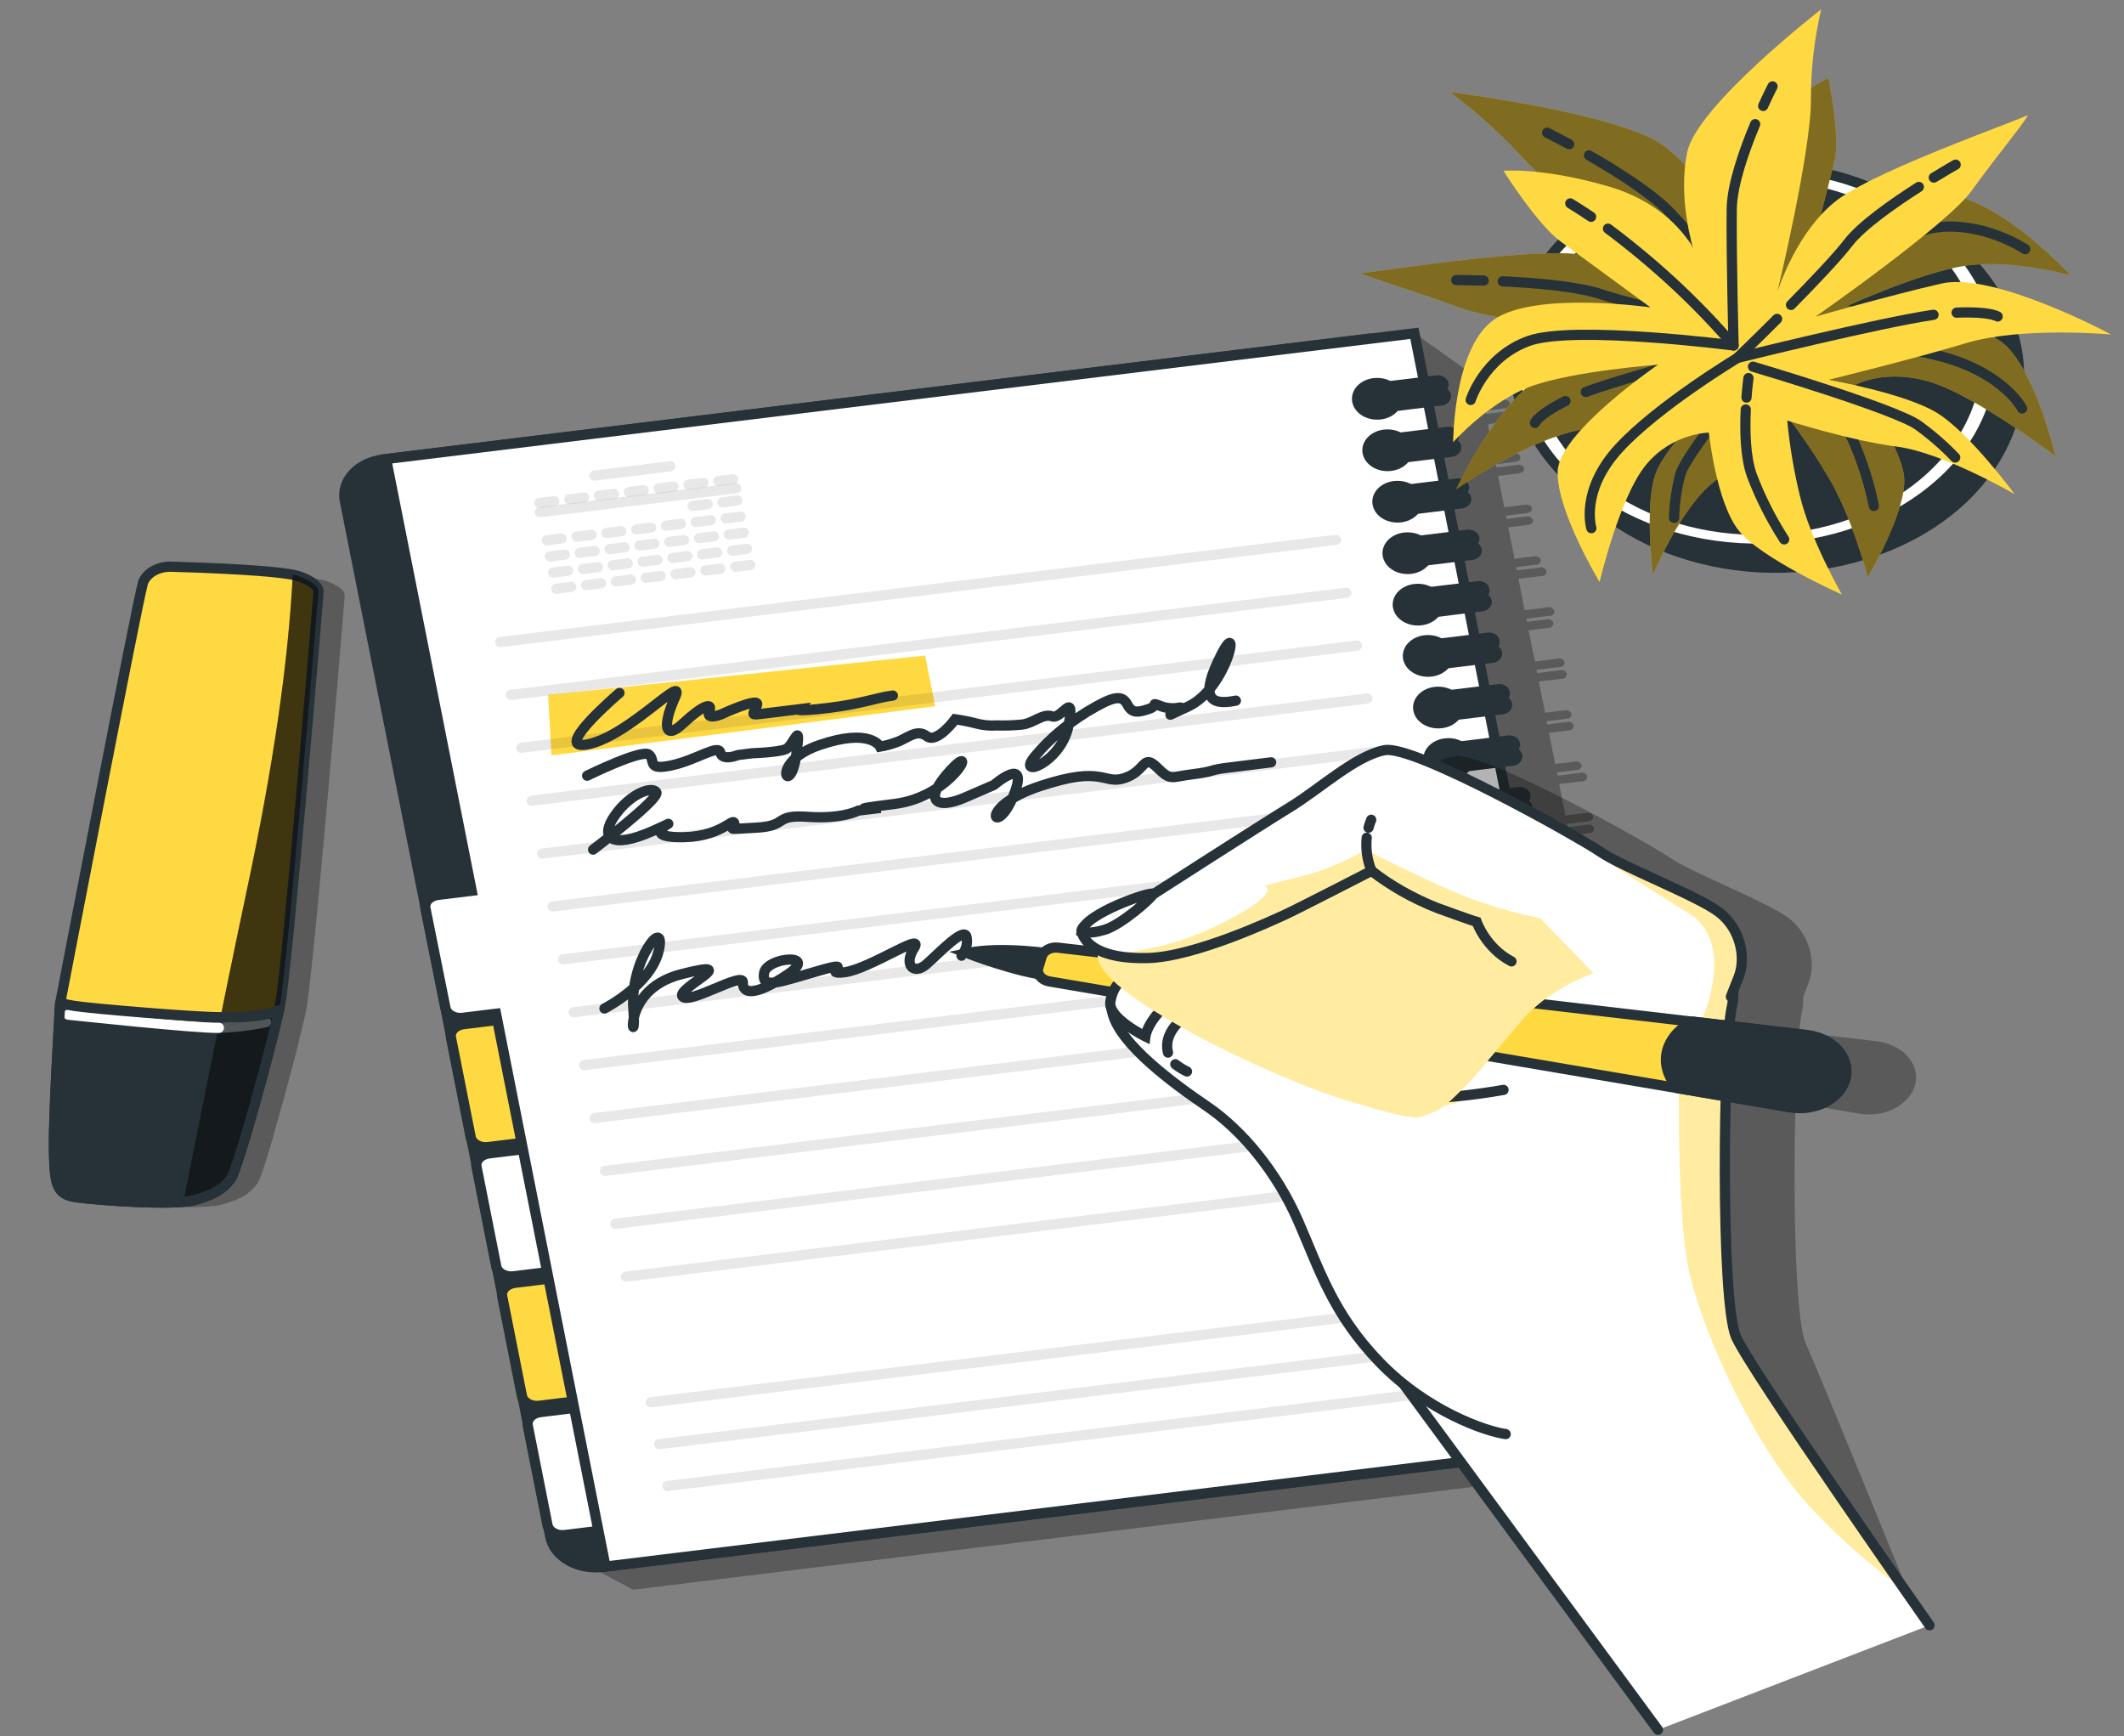 <svg width="104" height="85" viewBox="0 0 104 85" fill="none" xmlns="http://www.w3.org/2000/svg">
<rect x="0" y="0" width="104" height="85" fill="#808080" stroke="none"/>
<path opacity="0.3" d="M73.891 20.549C73.934 20.554 73.978 20.551 74.019 20.54C74.06 20.529 74.097 20.511 74.128 20.486C74.159 20.462 74.182 20.433 74.195 20.4C74.209 20.368 74.212 20.333 74.206 20.299C74.199 20.266 74.183 20.234 74.157 20.206C74.132 20.178 74.099 20.155 74.06 20.139C74.022 20.123 73.979 20.115 73.936 20.114C73.892 20.114 73.849 20.121 73.81 20.136L72.757 20.265L72.726 20.108L73.78 19.979C73.833 19.959 73.877 19.925 73.905 19.884C73.932 19.843 73.942 19.795 73.933 19.749C73.924 19.703 73.897 19.66 73.855 19.627C73.812 19.594 73.758 19.573 73.699 19.566L72.643 19.697L72.418 18.555L69.255 16.31L27.826 76.141L31 77.827L82.898 71.473L82.32 68.547L83.373 68.418C83.417 68.423 83.461 68.421 83.503 68.41C83.544 68.4 83.582 68.382 83.614 68.357C83.645 68.333 83.668 68.303 83.682 68.271C83.695 68.238 83.699 68.203 83.692 68.169C83.686 68.135 83.669 68.103 83.643 68.075C83.618 68.047 83.584 68.024 83.545 68.008C83.506 67.992 83.463 67.984 83.419 67.984C83.375 67.984 83.332 67.992 83.293 68.007L82.237 68.136L82.206 67.977L83.262 67.848C83.296 67.844 83.329 67.835 83.359 67.821C83.388 67.807 83.414 67.788 83.435 67.766C83.455 67.744 83.47 67.719 83.478 67.693C83.486 67.666 83.487 67.639 83.482 67.612C83.468 67.558 83.43 67.511 83.374 67.478C83.317 67.446 83.248 67.431 83.179 67.438L82.125 67.566L81.82 66.027L82.876 65.898C82.927 65.877 82.969 65.845 82.996 65.805C83.022 65.765 83.033 65.719 83.025 65.674C83.017 65.63 82.992 65.588 82.953 65.555C82.914 65.522 82.863 65.499 82.806 65.49L81.753 65.618L81.722 65.461L82.776 65.332C82.829 65.312 82.873 65.279 82.901 65.237C82.929 65.196 82.939 65.149 82.93 65.103C82.921 65.056 82.893 65.014 82.851 64.981C82.808 64.948 82.754 64.927 82.695 64.92L81.639 65.049L81.336 63.52L82.389 63.389C82.424 63.385 82.457 63.376 82.487 63.362C82.516 63.348 82.542 63.33 82.563 63.308C82.583 63.286 82.598 63.261 82.606 63.234C82.614 63.208 82.615 63.18 82.609 63.153C82.596 63.1 82.557 63.053 82.502 63.02C82.446 62.988 82.378 62.973 82.309 62.978L81.253 63.107L81.222 62.95L82.275 62.821C82.329 62.801 82.373 62.768 82.401 62.726C82.428 62.685 82.438 62.638 82.429 62.592C82.42 62.545 82.393 62.503 82.35 62.47C82.308 62.437 82.254 62.415 82.195 62.409L81.142 62.537L80.836 61.009L81.889 60.88C81.943 60.86 81.987 60.827 82.014 60.785C82.042 60.744 82.052 60.697 82.043 60.65C82.034 60.604 82.006 60.561 81.964 60.529C81.922 60.496 81.867 60.474 81.809 60.467L80.755 60.596L80.722 60.439L81.778 60.31C81.846 60.299 81.906 60.269 81.946 60.224C81.987 60.181 82.005 60.126 81.998 60.072C81.993 60.045 81.981 60.019 81.963 59.996C81.946 59.972 81.922 59.952 81.894 59.936C81.866 59.92 81.834 59.908 81.8 59.902C81.767 59.896 81.732 59.895 81.697 59.9L80.641 60.029L80.338 58.5L81.392 58.371C81.46 58.36 81.519 58.33 81.56 58.285C81.601 58.241 81.619 58.187 81.611 58.133C81.607 58.106 81.595 58.08 81.577 58.057C81.559 58.033 81.536 58.013 81.508 57.997C81.48 57.981 81.448 57.969 81.414 57.963C81.38 57.957 81.345 57.956 81.311 57.961L80.255 58.089L80.225 57.93L81.278 57.801C81.321 57.807 81.365 57.804 81.407 57.794C81.449 57.783 81.487 57.765 81.518 57.741C81.549 57.716 81.573 57.687 81.586 57.654C81.6 57.621 81.604 57.586 81.597 57.552C81.59 57.518 81.573 57.486 81.548 57.458C81.522 57.43 81.489 57.407 81.45 57.392C81.41 57.376 81.367 57.367 81.323 57.367C81.28 57.367 81.236 57.375 81.197 57.391L80.144 57.52L79.838 55.98L80.891 55.851C80.935 55.857 80.979 55.854 81.021 55.844C81.063 55.833 81.101 55.815 81.132 55.791C81.163 55.766 81.186 55.737 81.2 55.704C81.214 55.671 81.217 55.636 81.211 55.602C81.204 55.568 81.187 55.536 81.162 55.508C81.136 55.48 81.102 55.457 81.063 55.441C81.024 55.426 80.981 55.417 80.937 55.417C80.893 55.417 80.85 55.425 80.811 55.441L79.758 55.569L79.724 55.41L80.78 55.281C80.824 55.286 80.868 55.284 80.909 55.273C80.951 55.262 80.989 55.244 81.02 55.219C81.051 55.195 81.074 55.165 81.087 55.133C81.101 55.1 81.104 55.065 81.097 55.031C81.09 54.997 81.073 54.965 81.047 54.937C81.022 54.909 80.988 54.887 80.949 54.871C80.91 54.855 80.867 54.847 80.823 54.847C80.779 54.847 80.736 54.855 80.697 54.871L79.644 55L79.338 53.46L80.394 53.331C80.437 53.337 80.481 53.334 80.523 53.323C80.565 53.312 80.603 53.294 80.633 53.27C80.664 53.245 80.687 53.215 80.701 53.183C80.714 53.15 80.718 53.115 80.711 53.081C80.704 53.047 80.687 53.015 80.661 52.987C80.635 52.959 80.602 52.937 80.563 52.921C80.524 52.905 80.48 52.897 80.437 52.897C80.393 52.897 80.35 52.905 80.311 52.921L79.257 53.05L79.227 52.89L80.28 52.761C80.348 52.751 80.408 52.721 80.449 52.677C80.49 52.634 80.509 52.58 80.502 52.526C80.489 52.472 80.45 52.424 80.394 52.392C80.338 52.36 80.269 52.345 80.2 52.351L79.143 52.48L78.84 50.951L79.894 50.822C79.962 50.812 80.022 50.782 80.063 50.738C80.104 50.694 80.123 50.641 80.116 50.587C80.103 50.533 80.064 50.485 80.008 50.453C79.952 50.42 79.882 50.406 79.813 50.412L78.76 50.541L78.727 50.383L79.783 50.255C79.836 50.234 79.88 50.201 79.908 50.159C79.935 50.118 79.945 50.07 79.936 50.024C79.926 49.978 79.898 49.935 79.856 49.902C79.813 49.87 79.758 49.848 79.699 49.842L78.646 49.971L78.34 48.442L79.396 48.313C79.45 48.293 79.494 48.259 79.521 48.218C79.549 48.176 79.559 48.129 79.549 48.083C79.54 48.036 79.512 47.994 79.469 47.961C79.427 47.928 79.372 47.907 79.313 47.901L78.26 48.029L78.229 47.872L79.282 47.743C79.336 47.723 79.38 47.69 79.407 47.648C79.435 47.607 79.445 47.56 79.436 47.514C79.427 47.468 79.4 47.425 79.357 47.392C79.315 47.359 79.261 47.337 79.202 47.331L78.146 47.462L77.843 45.933L78.896 45.804C78.95 45.784 78.993 45.751 79.021 45.709C79.049 45.668 79.059 45.621 79.05 45.575C79.041 45.528 79.013 45.486 78.971 45.453C78.929 45.42 78.874 45.398 78.815 45.392L77.759 45.52L77.729 45.363L78.782 45.234C78.825 45.24 78.87 45.237 78.912 45.227C78.953 45.216 78.991 45.198 79.022 45.174C79.053 45.15 79.077 45.12 79.091 45.087C79.104 45.054 79.108 45.02 79.101 44.986C79.095 44.952 79.078 44.919 79.052 44.891C79.026 44.863 78.993 44.84 78.954 44.825C78.915 44.809 78.872 44.801 78.828 44.801C78.784 44.8 78.741 44.808 78.701 44.824L77.648 44.953L77.343 43.413L78.396 43.285C78.439 43.29 78.483 43.287 78.525 43.277C78.567 43.266 78.605 43.248 78.636 43.224C78.667 43.2 78.691 43.17 78.704 43.137C78.718 43.105 78.722 43.07 78.715 43.036C78.708 43.002 78.691 42.969 78.666 42.941C78.64 42.913 78.606 42.891 78.567 42.875C78.528 42.859 78.485 42.851 78.442 42.851C78.398 42.85 78.354 42.858 78.315 42.874L77.262 43.003L77.231 42.843L78.285 42.715C78.337 42.694 78.38 42.66 78.407 42.62C78.433 42.578 78.443 42.532 78.434 42.486C78.425 42.441 78.398 42.398 78.357 42.366C78.315 42.333 78.262 42.311 78.204 42.304L77.148 42.433L76.845 40.904L77.898 40.776C77.951 40.755 77.993 40.721 78.02 40.681C78.047 40.639 78.057 40.593 78.048 40.547C78.039 40.502 78.012 40.459 77.971 40.427C77.929 40.394 77.876 40.372 77.818 40.365L76.762 40.494L76.731 40.334L77.784 40.206C77.852 40.195 77.912 40.165 77.954 40.121C77.995 40.078 78.013 40.024 78.007 39.97C77.993 39.916 77.955 39.868 77.898 39.836C77.842 39.804 77.773 39.789 77.704 39.795L76.65 39.924L76.345 38.385L77.398 38.256C77.441 38.261 77.486 38.258 77.527 38.248C77.569 38.237 77.607 38.219 77.638 38.195C77.669 38.171 77.693 38.141 77.707 38.108C77.72 38.076 77.724 38.041 77.717 38.007C77.711 37.973 77.694 37.94 77.668 37.913C77.642 37.885 77.609 37.862 77.57 37.846C77.531 37.83 77.488 37.822 77.444 37.822C77.4 37.822 77.357 37.83 77.317 37.845L76.264 37.974L76.231 37.817L77.287 37.688C77.341 37.667 77.384 37.634 77.412 37.592C77.439 37.551 77.449 37.504 77.44 37.457C77.43 37.411 77.403 37.368 77.36 37.336C77.317 37.303 77.263 37.282 77.204 37.275L76.15 37.404L75.844 35.876L76.901 35.745C76.953 35.724 76.996 35.69 77.023 35.649C77.049 35.608 77.059 35.562 77.05 35.516C77.041 35.471 77.014 35.428 76.973 35.396C76.931 35.363 76.878 35.341 76.82 35.334L75.764 35.463L75.733 35.306L76.787 35.177C76.84 35.156 76.884 35.123 76.912 35.082C76.939 35.04 76.95 34.993 76.941 34.947C76.931 34.901 76.904 34.858 76.862 34.825C76.819 34.792 76.765 34.771 76.706 34.764L75.653 34.893L75.347 33.364L76.4 33.236C76.443 33.24 76.487 33.237 76.528 33.227C76.57 33.216 76.607 33.197 76.638 33.173C76.668 33.149 76.691 33.12 76.705 33.087C76.718 33.055 76.722 33.02 76.715 32.986C76.709 32.953 76.692 32.92 76.667 32.893C76.642 32.865 76.608 32.842 76.57 32.826C76.531 32.81 76.489 32.802 76.445 32.801C76.402 32.8 76.359 32.808 76.32 32.823L75.266 32.952L75.233 32.794L76.289 32.666C76.332 32.671 76.377 32.668 76.418 32.657C76.46 32.647 76.498 32.628 76.529 32.604C76.559 32.579 76.583 32.55 76.596 32.517C76.609 32.484 76.613 32.449 76.606 32.415C76.599 32.381 76.582 32.349 76.556 32.321C76.531 32.294 76.497 32.271 76.458 32.255C76.419 32.24 76.376 32.231 76.332 32.231C76.288 32.231 76.245 32.239 76.206 32.255L75.153 32.384L74.847 30.855L75.903 30.727C75.955 30.706 75.998 30.672 76.025 30.631C76.051 30.59 76.061 30.543 76.052 30.497C76.042 30.452 76.015 30.41 75.973 30.377C75.931 30.344 75.878 30.323 75.82 30.316L74.766 30.445L74.736 30.285L75.789 30.157C75.832 30.162 75.876 30.16 75.918 30.149C75.96 30.139 75.998 30.12 76.029 30.096C76.06 30.072 76.084 30.042 76.097 30.009C76.111 29.977 76.115 29.942 76.108 29.908C76.101 29.874 76.085 29.841 76.059 29.813C76.033 29.785 76 29.763 75.961 29.747C75.922 29.731 75.878 29.723 75.835 29.723C75.791 29.723 75.748 29.731 75.708 29.746L74.652 29.875L74.349 28.335L75.403 28.207C75.446 28.212 75.49 28.21 75.532 28.199C75.574 28.189 75.612 28.17 75.643 28.146C75.674 28.122 75.697 28.092 75.711 28.059C75.725 28.027 75.728 27.992 75.722 27.958C75.715 27.924 75.698 27.891 75.673 27.863C75.647 27.835 75.613 27.813 75.574 27.797C75.535 27.781 75.492 27.773 75.448 27.773C75.404 27.773 75.361 27.781 75.322 27.796L74.266 27.925L74.235 27.765L75.291 27.637C75.344 27.616 75.386 27.582 75.413 27.541C75.44 27.5 75.449 27.453 75.44 27.408C75.431 27.362 75.403 27.32 75.362 27.287C75.32 27.255 75.266 27.233 75.208 27.226L74.155 27.355L73.849 25.816L74.905 25.687C74.958 25.666 75 25.632 75.027 25.591C75.054 25.55 75.063 25.503 75.054 25.458C75.044 25.412 75.017 25.37 74.975 25.337C74.934 25.305 74.88 25.283 74.822 25.276L73.768 25.405L73.738 25.246L74.791 25.117C74.859 25.106 74.919 25.076 74.96 25.033C75.001 24.989 75.02 24.935 75.013 24.881C75 24.827 74.961 24.78 74.905 24.747C74.849 24.715 74.78 24.7 74.711 24.706L73.654 24.835L73.352 23.296L74.405 23.167C74.473 23.156 74.533 23.126 74.574 23.083C74.615 23.039 74.634 22.985 74.627 22.931C74.614 22.877 74.575 22.83 74.519 22.797C74.463 22.765 74.393 22.75 74.324 22.756L73.268 22.885L73.238 22.728L74.291 22.599C74.344 22.579 74.388 22.546 74.416 22.504C74.444 22.463 74.454 22.416 74.445 22.369C74.436 22.323 74.408 22.28 74.366 22.247C74.324 22.215 74.269 22.193 74.21 22.186L73.157 22.315L72.851 20.787L73.891 20.549Z" fill="black"/>
<path d="M29.501 76.711L77.623 70.829L66.884 16.598L18.76 22.494C18.468 22.53 18.188 22.61 17.936 22.731C17.683 22.852 17.464 23.01 17.29 23.198C17.116 23.385 16.99 23.598 16.92 23.823C16.851 24.049 16.838 24.282 16.884 24.512L26.944 75.237C27.035 75.699 27.356 76.113 27.835 76.389C28.314 76.666 28.913 76.781 29.501 76.711Z" fill="#263238" stroke="#263238" stroke-width="0.5" stroke-miterlimit="10" stroke-linecap="round"/>
<path d="M30.395 74.816L27.649 75.152C27.456 75.175 27.259 75.138 27.101 75.047C26.944 74.957 26.838 74.82 26.808 74.669L25.842 69.793C25.812 69.641 25.86 69.486 25.975 69.362C26.09 69.238 26.263 69.156 26.456 69.132L29.202 68.796L30.395 74.816Z" fill="white" stroke="#263238" stroke-width="0.5" stroke-miterlimit="10" stroke-linecap="round"/>
<path d="M29.143 68.488L26.397 68.824C26.204 68.847 26.007 68.81 25.85 68.719C25.692 68.629 25.587 68.493 25.556 68.341L24.59 63.465C24.56 63.313 24.608 63.158 24.723 63.034C24.838 62.91 25.012 62.828 25.204 62.804L27.951 62.468L29.143 68.488Z" fill="#FFD942" stroke="#263238" stroke-width="0.5" stroke-miterlimit="10" stroke-linecap="round"/>
<path d="M27.887 62.149L25.14 62.485C24.947 62.508 24.75 62.471 24.593 62.38C24.435 62.29 24.329 62.154 24.299 62.002L23.333 57.126C23.303 56.974 23.351 56.819 23.466 56.696C23.581 56.572 23.755 56.489 23.948 56.465L26.694 56.129L27.887 62.149Z" fill="white" stroke="#263238" stroke-width="0.5" stroke-miterlimit="10" stroke-linecap="round"/>
<path d="M26.636 55.823L23.889 56.159C23.696 56.183 23.499 56.145 23.342 56.055C23.184 55.964 23.078 55.828 23.048 55.676L22.082 50.8C22.052 50.649 22.1 50.494 22.215 50.37C22.33 50.246 22.503 50.163 22.697 50.139L25.443 49.803L26.636 55.823Z" fill="#FFD942" stroke="#263238" stroke-width="0.5" stroke-miterlimit="10" stroke-linecap="round"/>
<path d="M21.453 43.81L23.096 43.61L18.907 22.472L69.255 16.317L79.993 70.544L29.649 76.694L24.288 49.63L22.645 49.831C22.453 49.853 22.258 49.815 22.102 49.725C21.945 49.634 21.841 49.499 21.812 49.348L20.831 44.472C20.816 44.397 20.82 44.319 20.843 44.245C20.866 44.171 20.908 44.101 20.966 44.039C21.024 43.978 21.097 43.926 21.18 43.887C21.264 43.847 21.357 43.822 21.453 43.81Z" fill="white" stroke="#263238" stroke-width="0.5" stroke-miterlimit="10" stroke-linecap="round"/>
<path d="M26.836 34.019L27.003 36.982L45.79 34.574L45.298 32.093L26.836 34.019Z" fill="#FFD942"/>
<path d="M66.457 19.634C66.484 19.785 66.569 19.927 66.7 20.041C66.83 20.155 67.001 20.236 67.191 20.273C67.38 20.311 67.579 20.303 67.763 20.251C67.947 20.2 68.106 20.106 68.222 19.983C68.338 19.859 68.405 19.711 68.413 19.558C68.422 19.405 68.373 19.253 68.271 19.122C68.17 18.991 68.021 18.887 67.844 18.822C67.667 18.758 67.469 18.736 67.276 18.76C67.021 18.792 66.792 18.901 66.639 19.065C66.485 19.228 66.42 19.433 66.457 19.634Z" fill="#263238" stroke="#263238" stroke-width="0.5" stroke-miterlimit="10" stroke-linecap="round"/>
<path d="M67.521 19.393L70.461 19.033C70.529 19.022 70.589 18.992 70.629 18.948C70.67 18.904 70.688 18.849 70.68 18.795C70.666 18.742 70.627 18.695 70.572 18.663C70.516 18.631 70.446 18.617 70.378 18.623L67.448 18.979C67.38 18.989 67.319 19.02 67.278 19.064C67.237 19.108 67.218 19.162 67.226 19.217C67.239 19.269 67.276 19.317 67.33 19.349C67.385 19.382 67.452 19.398 67.521 19.393Z" fill="white" stroke="#263238" stroke-width="0.5" stroke-miterlimit="10" stroke-linecap="round"/>
<path d="M67.643 19.961L70.578 19.603C70.646 19.593 70.707 19.562 70.748 19.518C70.789 19.474 70.808 19.419 70.8 19.365C70.787 19.312 70.748 19.264 70.692 19.232C70.636 19.199 70.567 19.185 70.497 19.191L67.557 19.551C67.489 19.562 67.429 19.592 67.389 19.636C67.348 19.68 67.33 19.735 67.338 19.789C67.352 19.843 67.391 19.89 67.448 19.922C67.504 19.954 67.574 19.968 67.643 19.961Z" fill="white" stroke="#263238" stroke-width="0.5" stroke-miterlimit="10" stroke-linecap="round"/>
<path d="M66.965 22.151C66.992 22.303 67.076 22.445 67.206 22.558C67.336 22.672 67.506 22.754 67.694 22.792C67.883 22.83 68.082 22.823 68.265 22.772C68.449 22.722 68.609 22.629 68.726 22.507C68.843 22.384 68.911 22.238 68.921 22.085C68.932 21.932 68.885 21.78 68.785 21.649C68.686 21.517 68.539 21.412 68.364 21.346C68.188 21.28 67.991 21.256 67.799 21.278C67.541 21.307 67.308 21.416 67.152 21.579C66.996 21.743 66.928 21.949 66.965 22.151Z" fill="#263238" stroke="#263238" stroke-width="0.5" stroke-miterlimit="10" stroke-linecap="round"/>
<path d="M68.028 21.911L70.966 21.553C71.034 21.543 71.095 21.512 71.136 21.468C71.177 21.424 71.196 21.369 71.188 21.315C71.175 21.262 71.136 21.214 71.08 21.181C71.024 21.149 70.955 21.134 70.885 21.14L67.945 21.501C67.877 21.512 67.817 21.542 67.777 21.586C67.736 21.63 67.718 21.685 67.726 21.739C67.74 21.792 67.778 21.839 67.835 21.871C67.891 21.903 67.96 21.917 68.028 21.911Z" fill="white" stroke="#263238" stroke-width="0.5" stroke-miterlimit="10" stroke-linecap="round"/>
<path d="M68.141 22.472L71.081 22.114C71.149 22.103 71.209 22.073 71.249 22.029C71.29 21.985 71.308 21.93 71.3 21.876C71.287 21.823 71.248 21.775 71.192 21.742C71.136 21.71 71.067 21.695 70.998 21.701L68.06 22.062C67.992 22.072 67.931 22.103 67.89 22.147C67.849 22.191 67.83 22.245 67.838 22.3C67.852 22.353 67.891 22.4 67.947 22.432C68.003 22.464 68.072 22.478 68.141 22.472Z" fill="white" stroke="#263238" stroke-width="0.5" stroke-miterlimit="10" stroke-linecap="round"/>
<path d="M67.454 24.671C67.482 24.823 67.567 24.965 67.697 25.079C67.828 25.193 67.999 25.274 68.188 25.311C68.377 25.348 68.577 25.341 68.76 25.289C68.944 25.237 69.104 25.144 69.22 25.02C69.336 24.897 69.402 24.749 69.411 24.596C69.42 24.443 69.37 24.291 69.269 24.16C69.167 24.029 69.019 23.924 68.841 23.86C68.664 23.796 68.467 23.774 68.274 23.798C68.019 23.83 67.79 23.939 67.636 24.102C67.483 24.266 67.417 24.47 67.454 24.671Z" fill="#263238" stroke="#263238" stroke-width="0.5" stroke-miterlimit="10" stroke-linecap="round"/>
<path d="M68.526 24.438L71.467 24.079C71.535 24.069 71.595 24.038 71.635 23.994C71.676 23.95 71.694 23.895 71.686 23.841C71.673 23.788 71.634 23.74 71.578 23.708C71.522 23.675 71.453 23.661 71.383 23.667L68.446 24.027C68.378 24.038 68.317 24.068 68.276 24.112C68.235 24.156 68.216 24.211 68.224 24.265C68.238 24.318 68.276 24.366 68.332 24.397C68.388 24.429 68.458 24.444 68.526 24.438Z" fill="white" stroke="#263238" stroke-width="0.5" stroke-miterlimit="10" stroke-linecap="round"/>
<path d="M68.632 25.001L71.569 24.641C71.637 24.63 71.697 24.6 71.738 24.557C71.779 24.513 71.798 24.459 71.791 24.405C71.778 24.351 71.739 24.304 71.683 24.271C71.627 24.239 71.558 24.224 71.489 24.23L68.551 24.591C68.483 24.601 68.423 24.631 68.382 24.675C68.341 24.718 68.322 24.772 68.329 24.826C68.342 24.88 68.381 24.928 68.437 24.96C68.493 24.992 68.562 25.007 68.632 25.001Z" fill="white" stroke="#263238" stroke-width="0.5" stroke-miterlimit="10" stroke-linecap="round"/>
<path d="M67.951 27.191C67.978 27.343 68.062 27.484 68.192 27.598C68.322 27.712 68.492 27.794 68.68 27.831C68.869 27.87 69.068 27.863 69.251 27.812C69.435 27.761 69.596 27.669 69.712 27.547C69.829 27.424 69.897 27.277 69.908 27.125C69.918 26.972 69.871 26.82 69.772 26.689C69.672 26.557 69.525 26.451 69.35 26.386C69.174 26.32 68.978 26.296 68.785 26.318C68.527 26.347 68.294 26.455 68.138 26.619C67.982 26.783 67.915 26.988 67.951 27.191Z" fill="#263238" stroke="#263238" stroke-width="0.5" stroke-miterlimit="10" stroke-linecap="round"/>
<path d="M69.027 26.951L71.968 26.591C72.035 26.58 72.096 26.55 72.137 26.507C72.178 26.463 72.197 26.409 72.19 26.355C72.176 26.301 72.138 26.254 72.082 26.221C72.025 26.189 71.956 26.174 71.887 26.18L68.947 26.541C68.912 26.544 68.879 26.554 68.85 26.568C68.82 26.582 68.794 26.601 68.774 26.622C68.754 26.644 68.739 26.669 68.731 26.696C68.723 26.722 68.721 26.75 68.727 26.776C68.74 26.83 68.779 26.877 68.834 26.909C68.89 26.942 68.958 26.956 69.027 26.951Z" fill="white" stroke="#263238" stroke-width="0.5" stroke-miterlimit="10" stroke-linecap="round"/>
<path d="M69.138 27.521L72.079 27.161C72.113 27.157 72.146 27.147 72.176 27.133C72.206 27.119 72.232 27.1 72.252 27.078C72.273 27.056 72.287 27.031 72.295 27.004C72.303 26.977 72.304 26.95 72.298 26.923C72.293 26.896 72.281 26.87 72.263 26.847C72.246 26.823 72.222 26.803 72.194 26.787C72.166 26.771 72.135 26.76 72.101 26.753C72.067 26.747 72.032 26.746 71.998 26.75L69.058 27.108C68.99 27.119 68.93 27.15 68.889 27.194C68.849 27.238 68.831 27.292 68.838 27.346C68.852 27.399 68.89 27.447 68.945 27.479C69.001 27.512 69.07 27.526 69.138 27.521Z" fill="white" stroke="#263238" stroke-width="0.5" stroke-miterlimit="10" stroke-linecap="round"/>
<path d="M68.452 29.711C68.48 29.863 68.564 30.005 68.695 30.119C68.826 30.233 68.996 30.313 69.186 30.351C69.375 30.388 69.574 30.381 69.758 30.329C69.942 30.277 70.102 30.183 70.217 30.06C70.333 29.936 70.4 29.789 70.408 29.636C70.417 29.482 70.368 29.331 70.266 29.2C70.165 29.069 70.016 28.964 69.839 28.9C69.662 28.835 69.464 28.814 69.272 28.838C69.016 28.869 68.787 28.979 68.634 29.142C68.48 29.306 68.415 29.51 68.452 29.711Z" fill="#263238" stroke="#263238" stroke-width="0.5" stroke-miterlimit="10" stroke-linecap="round"/>
<path d="M69.524 29.471L72.465 29.111C72.532 29.1 72.592 29.069 72.633 29.025C72.674 28.981 72.692 28.927 72.684 28.873C72.679 28.846 72.667 28.82 72.649 28.797C72.632 28.773 72.608 28.753 72.58 28.737C72.552 28.721 72.52 28.709 72.487 28.703C72.453 28.697 72.418 28.696 72.384 28.7L69.444 29.058C69.376 29.069 69.316 29.1 69.275 29.144C69.235 29.188 69.216 29.242 69.224 29.296C69.238 29.349 69.276 29.397 69.331 29.429C69.387 29.461 69.456 29.476 69.524 29.471Z" fill="white" stroke="#263238" stroke-width="0.5" stroke-miterlimit="10" stroke-linecap="round"/>
<path d="M69.638 30.041L72.576 29.678C72.644 29.668 72.705 29.637 72.746 29.593C72.787 29.549 72.806 29.495 72.798 29.44C72.784 29.387 72.745 29.34 72.689 29.308C72.633 29.276 72.564 29.262 72.495 29.268L69.558 29.626C69.49 29.636 69.429 29.667 69.388 29.711C69.347 29.755 69.328 29.809 69.335 29.864C69.348 29.918 69.387 29.966 69.443 29.999C69.499 30.032 69.569 30.047 69.638 30.041Z" fill="white" stroke="#263238" stroke-width="0.5" stroke-miterlimit="10" stroke-linecap="round"/>
<path d="M68.949 32.231C68.979 32.382 69.065 32.522 69.196 32.634C69.327 32.747 69.498 32.826 69.686 32.862C69.874 32.899 70.072 32.891 70.255 32.839C70.437 32.787 70.596 32.694 70.712 32.572C70.827 32.45 70.894 32.303 70.904 32.151C70.914 31.998 70.866 31.847 70.767 31.716C70.667 31.585 70.521 31.48 70.346 31.415C70.171 31.349 69.975 31.325 69.783 31.346C69.654 31.361 69.53 31.395 69.418 31.448C69.306 31.5 69.208 31.57 69.131 31.652C69.053 31.734 68.997 31.828 68.966 31.927C68.935 32.026 68.929 32.13 68.949 32.231Z" fill="#263238" stroke="#263238" stroke-width="0.5" stroke-miterlimit="10" stroke-linecap="round"/>
<path d="M70.022 31.991L72.96 31.631C73.028 31.62 73.088 31.59 73.13 31.546C73.171 31.502 73.189 31.447 73.182 31.393C73.168 31.339 73.129 31.292 73.073 31.26C73.017 31.228 72.948 31.214 72.879 31.22L69.941 31.578C69.873 31.589 69.812 31.619 69.771 31.663C69.73 31.707 69.712 31.762 69.719 31.816C69.733 31.87 69.771 31.918 69.827 31.95C69.883 31.982 69.953 31.997 70.022 31.991Z" fill="white" stroke="#263238" stroke-width="0.5" stroke-miterlimit="10" stroke-linecap="round"/>
<path d="M70.138 32.559L73.079 32.2C73.147 32.19 73.207 32.159 73.249 32.115C73.29 32.071 73.308 32.017 73.301 31.962C73.287 31.909 73.249 31.861 73.193 31.829C73.137 31.796 73.067 31.782 72.998 31.788L70.058 32.148C69.99 32.159 69.93 32.19 69.889 32.234C69.849 32.278 69.83 32.332 69.838 32.386C69.852 32.439 69.891 32.486 69.946 32.517C70.001 32.549 70.07 32.564 70.138 32.559Z" fill="white" stroke="#263238" stroke-width="0.5" stroke-miterlimit="10" stroke-linecap="round"/>
<path d="M69.449 34.749C69.477 34.901 69.562 35.042 69.692 35.156C69.823 35.27 69.994 35.351 70.183 35.388C70.372 35.426 70.572 35.418 70.755 35.366C70.939 35.315 71.099 35.221 71.215 35.097C71.331 34.974 71.397 34.826 71.406 34.673C71.415 34.52 71.365 34.368 71.264 34.237C71.162 34.106 71.014 34.002 70.837 33.937C70.659 33.873 70.462 33.851 70.269 33.875C70.014 33.907 69.785 34.017 69.631 34.18C69.478 34.343 69.412 34.548 69.449 34.749Z" fill="#263238" stroke="#263238" stroke-width="0.5" stroke-miterlimit="10" stroke-linecap="round"/>
<path d="M70.522 34.508L73.463 34.15C73.531 34.14 73.592 34.109 73.633 34.065C73.674 34.021 73.693 33.967 73.685 33.912C73.671 33.859 73.632 33.812 73.576 33.78C73.52 33.748 73.451 33.734 73.382 33.74L70.442 34.098C70.374 34.109 70.314 34.14 70.273 34.184C70.233 34.228 70.215 34.282 70.222 34.336C70.227 34.363 70.239 34.389 70.256 34.412C70.274 34.436 70.298 34.456 70.326 34.472C70.354 34.488 70.386 34.5 70.419 34.506C70.453 34.512 70.488 34.513 70.522 34.508Z" fill="white" stroke="#263238" stroke-width="0.5" stroke-miterlimit="10" stroke-linecap="round"/>
<path d="M70.636 35.078L73.576 34.72C73.644 34.709 73.704 34.678 73.745 34.635C73.785 34.59 73.803 34.536 73.796 34.482C73.782 34.428 73.744 34.381 73.688 34.349C73.632 34.316 73.562 34.301 73.493 34.307L70.555 34.668C70.487 34.678 70.426 34.709 70.385 34.753C70.344 34.797 70.325 34.851 70.333 34.906C70.347 34.959 70.386 35.006 70.442 35.038C70.498 35.07 70.567 35.084 70.636 35.078Z" fill="white" stroke="#263238" stroke-width="0.5" stroke-miterlimit="10" stroke-linecap="round"/>
<path d="M69.95 37.269C69.977 37.42 70.062 37.562 70.193 37.676C70.323 37.79 70.494 37.871 70.683 37.908C70.873 37.946 71.072 37.938 71.256 37.886C71.439 37.834 71.599 37.741 71.715 37.618C71.831 37.494 71.897 37.346 71.906 37.193C71.915 37.04 71.865 36.888 71.764 36.757C71.663 36.626 71.514 36.522 71.337 36.457C71.16 36.393 70.962 36.371 70.769 36.395C70.514 36.427 70.285 36.536 70.132 36.7C69.978 36.863 69.913 37.068 69.95 37.269Z" fill="#263238" stroke="#263238" stroke-width="0.5" stroke-miterlimit="10" stroke-linecap="round"/>
<path d="M71.022 37.028L73.962 36.666C74.03 36.655 74.09 36.624 74.13 36.58C74.171 36.536 74.189 36.482 74.182 36.428C74.168 36.374 74.13 36.327 74.073 36.294C74.017 36.262 73.948 36.247 73.879 36.253L70.941 36.614C70.873 36.624 70.812 36.654 70.771 36.699C70.73 36.743 70.711 36.797 70.719 36.852C70.732 36.906 70.77 36.954 70.826 36.987C70.882 37.019 70.952 37.034 71.022 37.028Z" fill="white" stroke="#263238" stroke-width="0.5" stroke-miterlimit="10" stroke-linecap="round"/>
<path d="M71.133 37.598L74.071 37.238C74.138 37.227 74.199 37.197 74.24 37.154C74.281 37.11 74.3 37.056 74.293 37.002C74.28 36.949 74.241 36.901 74.185 36.868C74.129 36.836 74.059 36.822 73.99 36.828L71.05 37.188C70.982 37.199 70.922 37.229 70.882 37.273C70.841 37.317 70.823 37.372 70.83 37.426C70.844 37.479 70.883 37.526 70.939 37.558C70.995 37.59 71.064 37.604 71.133 37.598Z" fill="white" stroke="#263238" stroke-width="0.5" stroke-miterlimit="10" stroke-linecap="round"/>
<path d="M70.447 39.788C70.475 39.94 70.558 40.081 70.688 40.196C70.818 40.309 70.988 40.391 71.177 40.429C71.365 40.467 71.564 40.46 71.748 40.409C71.931 40.358 72.092 40.266 72.208 40.144C72.325 40.021 72.393 39.875 72.404 39.722C72.414 39.569 72.367 39.417 72.268 39.286C72.168 39.154 72.022 39.049 71.846 38.983C71.67 38.917 71.474 38.893 71.281 38.915C71.023 38.944 70.791 39.052 70.634 39.216C70.478 39.38 70.411 39.586 70.447 39.788Z" fill="#263238" stroke="#263238" stroke-width="0.5" stroke-miterlimit="10" stroke-linecap="round"/>
<path d="M71.523 39.548L74.469 39.19C74.537 39.179 74.598 39.149 74.639 39.105C74.68 39.061 74.698 39.007 74.691 38.952C74.677 38.898 74.639 38.851 74.583 38.818C74.527 38.786 74.457 38.772 74.388 38.777L71.448 39.138C71.38 39.149 71.32 39.179 71.279 39.223C71.239 39.267 71.22 39.322 71.228 39.376C71.242 39.428 71.28 39.474 71.334 39.506C71.388 39.537 71.455 39.553 71.523 39.548Z" fill="white" stroke="#263238" stroke-width="0.5" stroke-miterlimit="10" stroke-linecap="round"/>
<path d="M71.634 40.118L74.574 39.758C74.642 39.747 74.702 39.716 74.743 39.672C74.783 39.628 74.802 39.574 74.794 39.52C74.78 39.467 74.741 39.419 74.685 39.388C74.629 39.356 74.56 39.341 74.491 39.347L71.553 39.708C71.486 39.718 71.425 39.748 71.384 39.792C71.343 39.835 71.324 39.889 71.331 39.943C71.344 39.997 71.383 40.045 71.439 40.077C71.495 40.109 71.565 40.124 71.634 40.118Z" fill="white" stroke="#263238" stroke-width="0.5" stroke-miterlimit="10" stroke-linecap="round"/>
<path d="M70.947 42.308C70.975 42.46 71.059 42.602 71.19 42.716C71.321 42.83 71.492 42.911 71.681 42.948C71.87 42.985 72.069 42.978 72.253 42.926C72.437 42.874 72.597 42.781 72.713 42.657C72.829 42.534 72.895 42.386 72.904 42.233C72.912 42.08 72.863 41.928 72.761 41.797C72.66 41.666 72.511 41.561 72.334 41.497C72.157 41.432 71.96 41.411 71.767 41.435C71.512 41.467 71.282 41.576 71.129 41.739C70.976 41.903 70.91 42.107 70.947 42.308Z" fill="#263238" stroke="#263238" stroke-width="0.5" stroke-miterlimit="10" stroke-linecap="round"/>
<path d="M72.02 42.068L74.961 41.708C75.029 41.697 75.089 41.666 75.129 41.622C75.17 41.578 75.188 41.524 75.18 41.47C75.166 41.416 75.127 41.369 75.071 41.337C75.015 41.306 74.946 41.291 74.877 41.297L71.94 41.657C71.872 41.668 71.812 41.698 71.771 41.742C71.73 41.785 71.711 41.839 71.718 41.893C71.731 41.947 71.77 41.995 71.826 42.027C71.882 42.059 71.951 42.074 72.02 42.068Z" fill="white" stroke="#263238" stroke-width="0.5" stroke-miterlimit="10" stroke-linecap="round"/>
<path d="M72.134 42.638L75.071 42.278C75.14 42.267 75.2 42.237 75.241 42.193C75.283 42.149 75.301 42.094 75.294 42.04C75.279 41.987 75.241 41.939 75.185 41.907C75.129 41.876 75.059 41.861 74.991 41.867L72.05 42.225C71.983 42.236 71.923 42.267 71.882 42.311C71.841 42.355 71.823 42.409 71.831 42.463C71.844 42.517 71.883 42.565 71.939 42.597C71.995 42.63 72.065 42.644 72.134 42.638Z" fill="white" stroke="#263238" stroke-width="0.5" stroke-miterlimit="10" stroke-linecap="round"/>
<path d="M71.445 44.828C71.475 44.979 71.561 45.119 71.692 45.232C71.823 45.344 71.994 45.423 72.182 45.46C72.371 45.496 72.568 45.488 72.751 45.437C72.933 45.385 73.092 45.292 73.208 45.169C73.323 45.047 73.39 44.9 73.4 44.748C73.41 44.596 73.362 44.445 73.263 44.314C73.163 44.183 73.017 44.078 72.842 44.012C72.667 43.946 72.471 43.922 72.279 43.944C72.15 43.958 72.026 43.993 71.914 44.045C71.802 44.097 71.704 44.167 71.627 44.249C71.549 44.331 71.493 44.425 71.462 44.524C71.431 44.624 71.425 44.727 71.445 44.828Z" fill="#263238" stroke="#263238" stroke-width="0.5" stroke-miterlimit="10" stroke-linecap="round"/>
<path d="M72.523 44.588L75.46 44.228C75.528 44.217 75.589 44.187 75.63 44.143C75.671 44.099 75.69 44.044 75.683 43.99C75.668 43.937 75.629 43.889 75.573 43.858C75.517 43.826 75.448 43.811 75.38 43.817L72.439 44.175C72.371 44.187 72.311 44.217 72.271 44.261C72.23 44.305 72.212 44.359 72.22 44.413C72.233 44.467 72.272 44.515 72.328 44.547C72.384 44.579 72.453 44.594 72.523 44.588Z" fill="white" stroke="#263238" stroke-width="0.5" stroke-miterlimit="10" stroke-linecap="round"/>
<path d="M72.631 45.156L75.58 44.798C75.647 44.787 75.707 44.756 75.748 44.712C75.789 44.668 75.807 44.614 75.799 44.56C75.794 44.533 75.783 44.507 75.765 44.483C75.747 44.46 75.724 44.44 75.696 44.423C75.668 44.407 75.636 44.396 75.602 44.39C75.568 44.383 75.533 44.383 75.499 44.387L72.55 44.745C72.482 44.756 72.421 44.786 72.38 44.83C72.339 44.874 72.32 44.929 72.328 44.983C72.342 45.037 72.381 45.084 72.437 45.116C72.493 45.148 72.562 45.162 72.631 45.156Z" fill="white" stroke="#263238" stroke-width="0.5" stroke-miterlimit="10" stroke-linecap="round"/>
<path d="M71.945 47.346C71.972 47.498 72.057 47.639 72.188 47.754C72.318 47.867 72.489 47.948 72.678 47.986C72.868 48.023 73.067 48.015 73.251 47.964C73.434 47.912 73.594 47.818 73.71 47.695C73.826 47.571 73.892 47.424 73.901 47.27C73.91 47.117 73.86 46.965 73.759 46.834C73.658 46.703 73.509 46.599 73.332 46.535C73.155 46.47 72.957 46.448 72.764 46.472C72.509 46.504 72.28 46.614 72.127 46.777C71.973 46.941 71.908 47.145 71.945 47.346Z" fill="#263238" stroke="#263238" stroke-width="0.5" stroke-miterlimit="10" stroke-linecap="round"/>
<path d="M73.017 47.108L75.958 46.748C76.026 46.736 76.086 46.706 76.126 46.662C76.167 46.618 76.185 46.564 76.177 46.51C76.163 46.457 76.125 46.41 76.07 46.378C76.014 46.346 75.946 46.332 75.877 46.337L72.937 46.695C72.869 46.706 72.808 46.736 72.767 46.78C72.726 46.824 72.707 46.879 72.715 46.933C72.728 46.987 72.767 47.035 72.823 47.067C72.879 47.099 72.948 47.114 73.017 47.108Z" fill="white" stroke="#263238" stroke-width="0.5" stroke-miterlimit="10" stroke-linecap="round"/>
<path d="M73.132 47.676L76.07 47.318C76.138 47.307 76.198 47.277 76.24 47.233C76.281 47.188 76.299 47.134 76.292 47.08C76.278 47.026 76.24 46.978 76.184 46.946C76.128 46.913 76.058 46.899 75.989 46.905L73.051 47.265C72.983 47.276 72.922 47.306 72.881 47.35C72.84 47.394 72.821 47.449 72.829 47.503C72.843 47.556 72.882 47.604 72.938 47.636C72.994 47.667 73.063 47.682 73.132 47.676Z" fill="white" stroke="#263238" stroke-width="0.5" stroke-miterlimit="10" stroke-linecap="round"/>
<path d="M72.442 49.866C72.469 50.017 72.553 50.159 72.683 50.273C72.813 50.387 72.983 50.468 73.171 50.506C73.36 50.544 73.558 50.537 73.742 50.487C73.926 50.436 74.086 50.343 74.203 50.221C74.32 50.099 74.388 49.952 74.398 49.799C74.409 49.647 74.362 49.495 74.262 49.363C74.163 49.231 74.016 49.126 73.841 49.06C73.665 48.994 73.468 48.971 73.276 48.992C73.018 49.022 72.786 49.13 72.63 49.294C72.474 49.458 72.406 49.663 72.442 49.866Z" fill="#263238" stroke="#263238" stroke-width="0.5" stroke-miterlimit="10" stroke-linecap="round"/>
<path d="M73.518 49.626L76.455 49.267C76.524 49.257 76.584 49.227 76.626 49.182C76.667 49.138 76.685 49.084 76.678 49.029C76.664 48.976 76.626 48.928 76.57 48.896C76.513 48.864 76.444 48.849 76.375 48.855L73.437 49.215C73.369 49.226 73.308 49.256 73.267 49.3C73.226 49.344 73.207 49.399 73.215 49.453C73.229 49.506 73.268 49.553 73.324 49.585C73.38 49.617 73.449 49.632 73.518 49.626Z" fill="white" stroke="#263238" stroke-width="0.5" stroke-miterlimit="10" stroke-linecap="round"/>
<path d="M73.635 50.204L76.575 49.846C76.643 49.835 76.703 49.804 76.743 49.761C76.784 49.717 76.802 49.662 76.795 49.608C76.781 49.555 76.743 49.508 76.688 49.475C76.632 49.443 76.563 49.428 76.495 49.434L73.554 49.794C73.486 49.805 73.426 49.835 73.386 49.879C73.345 49.923 73.327 49.978 73.335 50.032C73.34 50.059 73.352 50.084 73.369 50.108C73.387 50.131 73.411 50.151 73.439 50.167C73.467 50.183 73.498 50.195 73.532 50.201C73.566 50.208 73.601 50.209 73.635 50.204Z" fill="white" stroke="#263238" stroke-width="0.5" stroke-miterlimit="10" stroke-linecap="round"/>
<path d="M72.942 52.388C72.97 52.54 73.054 52.681 73.185 52.795C73.316 52.909 73.487 52.99 73.676 53.028C73.865 53.065 74.064 53.057 74.248 53.005C74.432 52.954 74.592 52.86 74.708 52.737C74.823 52.613 74.89 52.466 74.899 52.312C74.907 52.159 74.858 52.007 74.757 51.876C74.655 51.745 74.506 51.641 74.329 51.577C74.152 51.512 73.955 51.49 73.762 51.514C73.507 51.546 73.278 51.656 73.124 51.819C72.971 51.983 72.905 52.187 72.942 52.388Z" fill="#263238" stroke="#263238" stroke-width="0.5" stroke-miterlimit="10" stroke-linecap="round"/>
<path d="M74.015 52.146L76.969 51.788C77.004 51.784 77.037 51.774 77.067 51.76C77.097 51.746 77.123 51.727 77.143 51.705C77.163 51.683 77.178 51.658 77.186 51.631C77.194 51.604 77.195 51.577 77.189 51.55C77.175 51.496 77.137 51.449 77.082 51.417C77.026 51.384 76.957 51.37 76.889 51.375L73.935 51.733C73.9 51.737 73.867 51.746 73.837 51.761C73.807 51.775 73.781 51.793 73.761 51.816C73.74 51.838 73.726 51.863 73.718 51.89C73.71 51.916 73.709 51.944 73.715 51.971C73.72 51.998 73.731 52.024 73.749 52.048C73.767 52.071 73.79 52.092 73.818 52.108C73.846 52.124 73.878 52.136 73.912 52.142C73.946 52.149 73.981 52.15 74.015 52.146Z" fill="white" stroke="#263238" stroke-width="0.5" stroke-miterlimit="10" stroke-linecap="round"/>
<path d="M74.129 52.715L77.067 52.355C77.101 52.352 77.134 52.342 77.164 52.328C77.194 52.315 77.22 52.296 77.241 52.274C77.262 52.252 77.277 52.227 77.285 52.2C77.293 52.174 77.295 52.146 77.289 52.119C77.276 52.066 77.237 52.018 77.181 51.986C77.125 51.953 77.055 51.939 76.986 51.945L74.049 52.305C73.981 52.316 73.921 52.346 73.879 52.389C73.838 52.433 73.819 52.487 73.826 52.541C73.84 52.594 73.878 52.642 73.934 52.675C73.99 52.707 74.06 52.721 74.129 52.715Z" fill="white" stroke="#263238" stroke-width="0.5" stroke-miterlimit="10" stroke-linecap="round"/>
<path d="M73.439 54.906C73.467 55.057 73.551 55.199 73.68 55.313C73.81 55.427 73.98 55.508 74.169 55.546C74.357 55.584 74.556 55.577 74.74 55.526C74.923 55.476 75.084 55.383 75.201 55.261C75.317 55.139 75.385 54.992 75.396 54.839C75.406 54.686 75.359 54.535 75.26 54.403C75.16 54.271 75.014 54.166 74.838 54.1C74.662 54.034 74.466 54.01 74.273 54.032C74.016 54.062 73.784 54.17 73.627 54.334C73.471 54.498 73.404 54.703 73.439 54.906Z" fill="#263238" stroke="#263238" stroke-width="0.5" stroke-miterlimit="10" stroke-linecap="round"/>
<path d="M74.516 54.665L77.453 54.305C77.521 54.294 77.581 54.264 77.623 54.221C77.664 54.177 77.683 54.123 77.676 54.069C77.662 54.016 77.624 53.968 77.567 53.936C77.511 53.903 77.442 53.889 77.373 53.895L74.435 54.255C74.368 54.266 74.307 54.295 74.266 54.339C74.225 54.383 74.206 54.437 74.213 54.491C74.226 54.544 74.265 54.592 74.321 54.624C74.377 54.657 74.447 54.671 74.516 54.665Z" fill="white" stroke="#263238" stroke-width="0.5" stroke-miterlimit="10" stroke-linecap="round"/>
<path d="M74.629 55.227L77.567 54.867C77.635 54.856 77.696 54.825 77.737 54.781C77.778 54.737 77.796 54.683 77.789 54.628C77.775 54.575 77.736 54.528 77.68 54.496C77.624 54.464 77.555 54.45 77.486 54.456L74.546 54.814C74.478 54.825 74.418 54.856 74.377 54.9C74.337 54.944 74.318 54.998 74.326 55.052C74.34 55.106 74.378 55.153 74.434 55.186C74.49 55.218 74.56 55.233 74.629 55.227Z" fill="white" stroke="#263238" stroke-width="0.5" stroke-miterlimit="10" stroke-linecap="round"/>
<path d="M73.94 57.425C73.968 57.577 74.053 57.719 74.183 57.833C74.314 57.947 74.485 58.028 74.674 58.065C74.864 58.102 75.063 58.095 75.246 58.043C75.43 57.991 75.59 57.898 75.706 57.774C75.822 57.651 75.888 57.503 75.897 57.35C75.906 57.197 75.856 57.045 75.755 56.914C75.653 56.783 75.505 56.678 75.328 56.614C75.15 56.55 74.953 56.528 74.76 56.552C74.505 56.584 74.276 56.693 74.122 56.857C73.969 57.02 73.904 57.224 73.94 57.425Z" fill="#263238" stroke="#263238" stroke-width="0.5" stroke-miterlimit="10" stroke-linecap="round"/>
<path d="M75.025 57.192L77.962 56.831C78.03 56.821 78.091 56.791 78.132 56.746C78.174 56.703 78.192 56.648 78.184 56.593C78.17 56.54 78.132 56.493 78.076 56.461C78.019 56.429 77.95 56.415 77.882 56.421L74.941 56.779C74.874 56.79 74.813 56.821 74.773 56.865C74.732 56.909 74.714 56.963 74.722 57.017C74.735 57.071 74.774 57.118 74.83 57.151C74.886 57.183 74.955 57.198 75.025 57.192Z" fill="white" stroke="#263238" stroke-width="0.5" stroke-miterlimit="10" stroke-linecap="round"/>
<path d="M75.127 57.755L78.081 57.395C78.149 57.384 78.209 57.353 78.249 57.309C78.29 57.265 78.308 57.211 78.3 57.157C78.286 57.104 78.247 57.057 78.191 57.025C78.135 56.993 78.066 56.978 77.997 56.984L75.06 57.343C74.992 57.353 74.931 57.384 74.89 57.428C74.849 57.472 74.83 57.526 74.838 57.581C74.851 57.632 74.887 57.678 74.941 57.71C74.994 57.742 75.06 57.758 75.127 57.755Z" fill="white" stroke="#263238" stroke-width="0.5" stroke-miterlimit="10" stroke-linecap="round"/>
<path d="M74.441 59.945C74.471 60.096 74.557 60.236 74.688 60.349C74.819 60.461 74.989 60.54 75.178 60.577C75.366 60.613 75.564 60.605 75.746 60.553C75.929 60.502 76.088 60.409 76.204 60.286C76.319 60.164 76.386 60.017 76.395 59.865C76.405 59.713 76.358 59.562 76.258 59.431C76.159 59.3 76.013 59.195 75.838 59.129C75.662 59.063 75.467 59.039 75.275 59.061C75.145 59.075 75.021 59.11 74.909 59.162C74.797 59.215 74.7 59.284 74.622 59.366C74.545 59.448 74.489 59.542 74.458 59.641C74.427 59.741 74.421 59.844 74.441 59.945Z" fill="#263238" stroke="#263238" stroke-width="0.5" stroke-miterlimit="10" stroke-linecap="round"/>
<path d="M75.513 59.705L78.454 59.345C78.522 59.334 78.582 59.303 78.622 59.259C78.663 59.215 78.681 59.161 78.673 59.107C78.658 59.053 78.617 59.005 78.559 58.974C78.5 58.943 78.429 58.93 78.359 58.939L75.422 59.297C75.353 59.307 75.293 59.338 75.252 59.382C75.21 59.426 75.192 59.48 75.199 59.535C75.214 59.589 75.255 59.637 75.313 59.669C75.372 59.701 75.443 59.714 75.513 59.705Z" fill="white" stroke="#263238" stroke-width="0.5" stroke-miterlimit="10" stroke-linecap="round"/>
<path d="M75.628 60.273L78.566 59.915C78.634 59.904 78.695 59.874 78.736 59.83C78.777 59.786 78.796 59.731 78.788 59.677C78.775 59.623 78.736 59.575 78.68 59.543C78.624 59.511 78.554 59.496 78.485 59.502L75.545 59.862C75.477 59.873 75.417 59.904 75.376 59.948C75.336 59.992 75.317 60.046 75.325 60.1C75.339 60.154 75.378 60.201 75.434 60.233C75.49 60.264 75.559 60.279 75.628 60.273Z" fill="white" stroke="#263238" stroke-width="0.5" stroke-miterlimit="10" stroke-linecap="round"/>
<path d="M74.938 62.463C74.966 62.615 75.05 62.757 75.181 62.871C75.312 62.984 75.483 63.065 75.672 63.103C75.861 63.14 76.06 63.132 76.244 63.081C76.428 63.029 76.588 62.935 76.704 62.812C76.819 62.688 76.886 62.541 76.894 62.388C76.903 62.234 76.854 62.083 76.752 61.952C76.651 61.821 76.502 61.716 76.325 61.652C76.148 61.587 75.951 61.566 75.758 61.59C75.502 61.621 75.273 61.731 75.12 61.894C74.966 62.058 74.901 62.262 74.938 62.463Z" fill="#263238" stroke="#263238" stroke-width="0.5" stroke-miterlimit="10" stroke-linecap="round"/>
<path d="M76.014 62.214L78.951 61.856C79.02 61.846 79.08 61.815 79.122 61.771C79.163 61.727 79.181 61.672 79.174 61.618C79.169 61.591 79.157 61.565 79.139 61.541C79.121 61.518 79.097 61.498 79.069 61.482C79.04 61.466 79.008 61.454 78.974 61.448C78.941 61.442 78.905 61.441 78.871 61.446L75.93 61.804C75.863 61.815 75.803 61.845 75.762 61.889C75.722 61.933 75.703 61.988 75.711 62.042C75.716 62.069 75.728 62.095 75.746 62.118C75.764 62.142 75.788 62.162 75.816 62.178C75.844 62.194 75.876 62.206 75.91 62.212C75.944 62.218 75.98 62.219 76.014 62.214Z" fill="white" stroke="#263238" stroke-width="0.5" stroke-miterlimit="10" stroke-linecap="round"/>
<path d="M76.136 62.793L79.065 62.433C79.133 62.422 79.193 62.391 79.233 62.347C79.274 62.303 79.292 62.249 79.284 62.194C79.271 62.141 79.232 62.093 79.176 62.061C79.12 62.029 79.051 62.014 78.981 62.02L76.044 62.38C75.976 62.391 75.915 62.421 75.874 62.465C75.833 62.509 75.814 62.564 75.822 62.618C75.835 62.673 75.875 62.723 75.934 62.755C75.992 62.788 76.065 62.801 76.136 62.793Z" fill="white" stroke="#263238" stroke-width="0.5" stroke-miterlimit="10" stroke-linecap="round"/>
<path d="M75.438 64.983C75.466 65.135 75.55 65.276 75.681 65.39C75.812 65.504 75.983 65.585 76.172 65.623C76.361 65.66 76.561 65.652 76.744 65.6C76.928 65.549 77.088 65.455 77.204 65.332C77.32 65.208 77.386 65.061 77.395 64.907C77.403 64.754 77.354 64.602 77.253 64.471C77.151 64.34 77.002 64.236 76.825 64.171C76.648 64.107 76.451 64.085 76.258 64.109C76.003 64.141 75.774 64.251 75.62 64.414C75.467 64.578 75.401 64.782 75.438 64.983Z" fill="#263238" stroke="#263238" stroke-width="0.5" stroke-miterlimit="10" stroke-linecap="round"/>
<path d="M76.511 64.743L79.451 64.385C79.519 64.374 79.579 64.343 79.62 64.299C79.66 64.255 79.679 64.201 79.671 64.147C79.657 64.093 79.619 64.045 79.563 64.013C79.507 63.981 79.437 63.966 79.368 63.972L76.43 64.332C76.362 64.343 76.302 64.373 76.26 64.417C76.219 64.461 76.201 64.516 76.208 64.57C76.222 64.624 76.261 64.671 76.317 64.703C76.373 64.734 76.442 64.749 76.511 64.743Z" fill="white" stroke="#263238" stroke-width="0.5" stroke-miterlimit="10" stroke-linecap="round"/>
<path d="M76.625 65.313L79.562 64.952C79.63 64.942 79.69 64.912 79.731 64.868C79.773 64.825 79.792 64.77 79.785 64.716C79.771 64.663 79.733 64.615 79.677 64.583C79.621 64.55 79.551 64.536 79.482 64.542L76.541 64.902C76.474 64.913 76.414 64.944 76.373 64.988C76.332 65.032 76.314 65.086 76.322 65.14C76.336 65.193 76.375 65.24 76.431 65.272C76.487 65.304 76.556 65.319 76.625 65.313Z" fill="white" stroke="#263238" stroke-width="0.5" stroke-miterlimit="10" stroke-linecap="round"/>
<path d="M75.936 67.503C75.963 67.654 76.047 67.796 76.177 67.91C76.307 68.024 76.477 68.105 76.665 68.143C76.854 68.181 77.052 68.175 77.236 68.124C77.42 68.073 77.58 67.981 77.697 67.858C77.814 67.736 77.882 67.589 77.892 67.436C77.903 67.284 77.856 67.132 77.756 67C77.657 66.869 77.51 66.763 77.335 66.697C77.159 66.631 76.962 66.608 76.77 66.629C76.512 66.659 76.279 66.767 76.123 66.931C75.967 67.094 75.899 67.3 75.936 67.503Z" fill="#263238" stroke="#263238" stroke-width="0.5" stroke-miterlimit="10" stroke-linecap="round"/>
<path d="M77.011 67.263L79.949 66.904C80.017 66.894 80.078 66.864 80.119 66.82C80.16 66.775 80.179 66.721 80.171 66.666C80.158 66.613 80.119 66.565 80.063 66.533C80.007 66.501 79.938 66.486 79.868 66.492L76.928 66.852C76.86 66.863 76.8 66.894 76.76 66.938C76.719 66.982 76.701 67.036 76.709 67.09C76.723 67.143 76.761 67.191 76.817 67.222C76.874 67.254 76.943 67.269 77.011 67.263Z" fill="white" stroke="#263238" stroke-width="0.5" stroke-miterlimit="10" stroke-linecap="round"/>
<path d="M77.123 67.832L80.063 67.472C80.131 67.461 80.191 67.431 80.232 67.387C80.272 67.343 80.29 67.288 80.283 67.234C80.278 67.207 80.266 67.181 80.248 67.158C80.23 67.135 80.207 67.115 80.179 67.099C80.151 67.083 80.119 67.071 80.085 67.065C80.052 67.058 80.017 67.057 79.983 67.062L77.042 67.422C77.008 67.426 76.975 67.435 76.945 67.449C76.915 67.463 76.889 67.481 76.869 67.503C76.848 67.525 76.834 67.55 76.826 67.577C76.818 67.603 76.817 67.631 76.823 67.658C76.836 67.711 76.874 67.758 76.93 67.791C76.985 67.823 77.054 67.838 77.123 67.832Z" fill="white" stroke="#263238" stroke-width="0.5" stroke-miterlimit="10" stroke-linecap="round"/>
<g opacity="0.3">
<path opacity="0.3" d="M33.915 24.767L34.646 24.68" stroke="black" stroke-width="0.5" stroke-miterlimit="10" stroke-linecap="round"/>
<path opacity="0.3" d="M35.377 24.59L36.108 24.501" stroke="black" stroke-width="0.5" stroke-miterlimit="10" stroke-linecap="round"/>
<path opacity="0.3" d="M26.772 26.451L27.5 26.361" stroke="black" stroke-width="0.5" stroke-miterlimit="10" stroke-linecap="round"/>
<path opacity="0.3" d="M28.231 26.272L28.962 26.182" stroke="black" stroke-width="0.5" stroke-miterlimit="10" stroke-linecap="round"/>
<path opacity="0.3" d="M29.693 26.095L30.421 26.005" stroke="black" stroke-width="0.5" stroke-miterlimit="10" stroke-linecap="round"/>
<path opacity="0.3" d="M31.152 25.916L31.883 25.826" stroke="black" stroke-width="0.5" stroke-miterlimit="10" stroke-linecap="round"/>
<path opacity="0.3" d="M32.611 25.737L33.342 25.647" stroke="black" stroke-width="0.5" stroke-miterlimit="10" stroke-linecap="round"/>
<path opacity="0.3" d="M34.073 25.558L34.801 25.468" stroke="black" stroke-width="0.5" stroke-miterlimit="10" stroke-linecap="round"/>
<path opacity="0.3" d="M35.532 25.379L36.263 25.291" stroke="black" stroke-width="0.5" stroke-miterlimit="10" stroke-linecap="round"/>
<path opacity="0.3" d="M26.927 27.241L27.658 27.152" stroke="black" stroke-width="0.5" stroke-miterlimit="10" stroke-linecap="round"/>
<path opacity="0.3" d="M28.387 27.062L29.118 26.973" stroke="black" stroke-width="0.5" stroke-miterlimit="10" stroke-linecap="round"/>
<path opacity="0.3" d="M29.848 26.883L30.579 26.796" stroke="black" stroke-width="0.5" stroke-miterlimit="10" stroke-linecap="round"/>
<path opacity="0.3" d="M31.308 26.706L32.038 26.617" stroke="black" stroke-width="0.5" stroke-miterlimit="10" stroke-linecap="round"/>
<path opacity="0.3" d="M32.77 26.527L33.498 26.438" stroke="black" stroke-width="0.5" stroke-miterlimit="10" stroke-linecap="round"/>
<path opacity="0.3" d="M34.228 26.348L34.959 26.259" stroke="black" stroke-width="0.5" stroke-miterlimit="10" stroke-linecap="round"/>
<path opacity="0.3" d="M35.688 26.169L36.419 26.08" stroke="black" stroke-width="0.5" stroke-miterlimit="10" stroke-linecap="round"/>
<path opacity="0.3" d="M27.083 28.032L27.814 27.942" stroke="black" stroke-width="0.5" stroke-miterlimit="10" stroke-linecap="round"/>
<path opacity="0.3" d="M28.545 27.853L29.273 27.763" stroke="black" stroke-width="0.5" stroke-miterlimit="10" stroke-linecap="round"/>
<path opacity="0.3" d="M30.004 27.674L30.735 27.584" stroke="black" stroke-width="0.5" stroke-miterlimit="10" stroke-linecap="round"/>
<path opacity="0.3" d="M31.466 27.497L32.194 27.407" stroke="black" stroke-width="0.5" stroke-miterlimit="10" stroke-linecap="round"/>
<path opacity="0.3" d="M32.926 27.318L33.657 27.228" stroke="black" stroke-width="0.5" stroke-miterlimit="10" stroke-linecap="round"/>
<path opacity="0.3" d="M34.384 27.139L35.115 27.049" stroke="black" stroke-width="0.5" stroke-miterlimit="10" stroke-linecap="round"/>
<path opacity="0.3" d="M35.846 26.96L36.574 26.87" stroke="black" stroke-width="0.5" stroke-miterlimit="10" stroke-linecap="round"/>
<path opacity="0.3" d="M27.242 28.822L27.97 28.733" stroke="black" stroke-width="0.5" stroke-miterlimit="10" stroke-linecap="round"/>
<path opacity="0.3" d="M28.701 28.643L29.432 28.554" stroke="black" stroke-width="0.5" stroke-miterlimit="10" stroke-linecap="round"/>
<path opacity="0.3" d="M30.159 28.464L30.89 28.375" stroke="black" stroke-width="0.5" stroke-miterlimit="10" stroke-linecap="round"/>
<path opacity="0.3" d="M31.622 28.285L32.353 28.198" stroke="black" stroke-width="0.5" stroke-miterlimit="10" stroke-linecap="round"/>
<path opacity="0.3" d="M33.081 28.108L33.812 28.019" stroke="black" stroke-width="0.5" stroke-miterlimit="10" stroke-linecap="round"/>
<path opacity="0.3" d="M34.543 27.929L35.271 27.84" stroke="black" stroke-width="0.5" stroke-miterlimit="10" stroke-linecap="round"/>
<path opacity="0.3" d="M36.001 27.75L36.732 27.661" stroke="black" stroke-width="0.5" stroke-miterlimit="10" stroke-linecap="round"/>
<path opacity="0.3" d="M26.408 24.623L27.139 24.534" stroke="black" stroke-width="0.5" stroke-miterlimit="10" stroke-linecap="round"/>
<path opacity="0.3" d="M27.869 24.444L28.6 24.357" stroke="black" stroke-width="0.5" stroke-miterlimit="10" stroke-linecap="round"/>
<path opacity="0.3" d="M29.329 24.267L30.06 24.178" stroke="black" stroke-width="0.5" stroke-miterlimit="10" stroke-linecap="round"/>
<path opacity="0.3" d="M30.79 24.088L31.518 23.999" stroke="black" stroke-width="0.5" stroke-miterlimit="10" stroke-linecap="round"/>
<path opacity="0.3" d="M32.25 23.909L32.981 23.82" stroke="black" stroke-width="0.5" stroke-miterlimit="10" stroke-linecap="round"/>
<path opacity="0.3" d="M33.712 23.73L34.44 23.643" stroke="black" stroke-width="0.5" stroke-miterlimit="10" stroke-linecap="round"/>
<path opacity="0.3" d="M35.17 23.553L35.901 23.464" stroke="black" stroke-width="0.5" stroke-miterlimit="10" stroke-linecap="round"/>
<path opacity="0.3" d="M36.052 23.9L26.436 25.075" stroke="black" stroke-width="0.5" stroke-miterlimit="10" stroke-linecap="round"/>
<path opacity="0.3" d="M29.104 23.283L32.814 22.828" stroke="black" stroke-width="0.5" stroke-miterlimit="10" stroke-linecap="round"/>
<path opacity="0.3" d="M24.496 31.432L65.414 26.429" stroke="black" stroke-width="0.5" stroke-miterlimit="10" stroke-linecap="round"/>
<path opacity="0.3" d="M25.01 34.022L65.925 29.019" stroke="black" stroke-width="0.5" stroke-miterlimit="10" stroke-linecap="round"/>
<path opacity="0.3" d="M25.521 36.609L66.439 31.606" stroke="black" stroke-width="0.5" stroke-miterlimit="10" stroke-linecap="round"/>
<path opacity="0.3" d="M26.036 39.199L66.951 34.196" stroke="black" stroke-width="0.5" stroke-miterlimit="10" stroke-linecap="round"/>
<path opacity="0.3" d="M26.547 41.789L67.465 36.786" stroke="black" stroke-width="0.5" stroke-miterlimit="10" stroke-linecap="round"/>
<path opacity="0.3" d="M27.061 44.378L67.976 39.373" stroke="black" stroke-width="0.5" stroke-miterlimit="10" stroke-linecap="round"/>
<path opacity="0.3" d="M27.573 46.966L68.49 41.963" stroke="black" stroke-width="0.5" stroke-miterlimit="10" stroke-linecap="round"/>
<path opacity="0.3" d="M28.086 49.556L69.001 44.553" stroke="black" stroke-width="0.5" stroke-miterlimit="10" stroke-linecap="round"/>
<path opacity="0.3" d="M28.598 52.145L69.516 47.143" stroke="black" stroke-width="0.5" stroke-miterlimit="10" stroke-linecap="round"/>
<path opacity="0.3" d="M29.112 54.735L70.027 49.73" stroke="black" stroke-width="0.5" stroke-miterlimit="10" stroke-linecap="round"/>
<path opacity="0.3" d="M29.624 57.323L70.541 52.32" stroke="black" stroke-width="0.5" stroke-miterlimit="10" stroke-linecap="round"/>
<path opacity="0.3" d="M30.137 59.913L71.055 54.91" stroke="black" stroke-width="0.5" stroke-miterlimit="10" stroke-linecap="round"/>
<path opacity="0.3" d="M30.649 62.502L71.567 57.5" stroke="black" stroke-width="0.5" stroke-miterlimit="10" stroke-linecap="round"/>
<path opacity="0.3" d="M31.868 68.651L72.783 63.649" stroke="black" stroke-width="0.5" stroke-miterlimit="10" stroke-linecap="round"/>
<path opacity="0.3" d="M32.275 70.702L73.19 65.697" stroke="black" stroke-width="0.5" stroke-miterlimit="10" stroke-linecap="round"/>
<path opacity="0.3" d="M32.681 72.75L73.596 67.747" stroke="black" stroke-width="0.5" stroke-miterlimit="10" stroke-linecap="round"/>
</g>
<path d="M30.332 33.923C30.332 33.923 26.841 36.891 28.859 36.423C30.877 35.956 33.636 32.855 33.05 34.144C32.464 35.432 32.494 36.31 33.442 35.421C34.39 34.532 34.92 34.356 34.729 34.821C34.537 35.286 35.321 34.969 35.321 34.969C35.321 34.969 37.266 34.069 37.063 34.532C36.86 34.995 36.738 35.015 37.288 34.947L39.073 34.729C39.073 34.729 38.956 34.856 40.604 34.653C42.252 34.45 42.894 34.153 43.719 34.052" stroke="#263238" stroke-width="0.5" stroke-miterlimit="10" stroke-linecap="round"/>
<path d="M28.748 37.976C28.748 37.976 31.438 36.653 31.777 36.943C32.116 37.233 31.652 37.731 32.867 37.474C34.081 37.216 35.187 36.417 35.273 36.847C35.36 37.277 36.141 36.963 36.141 36.963L36.827 36.878C36.827 36.878 38.083 36.836 38.475 36.677C38.867 36.517 39.273 35.032 38.972 37.059C38.672 39.085 37.619 37.334 40.123 36.476C42.627 35.618 43.091 36.554 43.091 36.554C43.368 36.505 43.638 36.432 43.894 36.336C44.42 36.159 44.884 35.661 45.381 36.043C45.879 36.426 46.771 35.212 46.771 35.212C47.118 35.262 47.461 35.331 47.796 35.417C48.118 35.505 48.46 35.539 48.8 35.515C49.219 35.528 49.639 35.513 50.056 35.471C50.612 35.404 51.07 34.906 51.523 35.072C51.976 35.238 52.663 33.716 52.318 35.526C51.974 37.336 49.745 38.161 50.651 37.054C51.45 36.087 52.477 35.249 53.677 34.585C54.691 34.019 54.986 34.093 55.208 34.508C55.431 34.923 55.706 34.888 56.234 34.714C56.762 34.539 56.309 34.373 56.762 34.539C56.913 34.606 57.079 34.65 57.251 34.666C57.423 34.683 57.598 34.673 57.765 34.637C58.179 34.587 56.248 35.487 58.179 34.587C60.111 33.687 60.8 30.067 59.788 32.069C58.777 34.072 59.16 34.578 60.514 34.301" stroke="#263238" stroke-width="0.5" stroke-miterlimit="10" stroke-linecap="round"/>
<path d="M29.04 41.594C29.04 41.594 32.341 39.092 32.138 38.784C31.936 38.476 30.882 38.828 30.112 39.915C29.343 41.003 29.884 41.601 31.955 40.686C34.025 39.771 31.013 40.904 33.139 40.983C35.265 41.062 35.893 39.983 35.957 40.306C36.021 40.629 35.312 40.605 36.982 40.524C38.653 40.444 37.836 39.869 39.548 39.989C41.26 40.109 42.021 39.686 42.021 39.686L43.119 39.553C43.119 39.553 40.895 39.712 43.783 39.361C46.671 39.009 47.938 36.201 46.548 37.697C45.159 39.192 45.812 39.662 47.238 39.048L48.663 38.432C48.663 38.432 50.464 36.886 49.614 38.978C48.763 41.07 47.757 39.537 50.923 38.487C54.088 37.437 54.008 38.441 55.064 38.092C56.12 37.742 55.947 36.878 56.648 37.566C57.348 38.253 57.304 38.039 58.401 37.904C59.499 37.769 59.205 37.686 60.166 37.579L62.24 37.321" stroke="#263238" stroke-width="0.5" stroke-miterlimit="10" stroke-linecap="round"/>
<path d="M29.596 49.372C29.596 49.372 31.897 48.206 32.264 46.503C32.631 44.8 30.816 47.012 31.013 49.418C31.211 51.825 30.132 48.532 33.342 47.698C36.552 46.864 33.064 48.396 33.42 48.789C33.776 49.182 36.408 47.54 36.377 48.095C36.346 48.65 36.933 48.8 38.55 47.719C40.168 46.639 37.536 46.846 37.411 47.639C37.286 48.431 38.067 48.11 40.062 47.534C42.058 46.957 40.104 47.752 41.341 47.599C42.577 47.447 45.298 45.569 44.762 46.407C44.225 47.246 44.742 47.737 45.343 47.222C45.943 46.706 47.221 45.333 47.327 45.872C47.391 46.191 47.303 46.516 47.08 46.787" stroke="#263238" stroke-width="0.5" stroke-miterlimit="10" stroke-linecap="round"/>
<path opacity="0.3" d="M16.696 28.825C16.642 28.78 16.585 28.739 16.524 28.7C16.348 28.593 16.154 28.503 15.948 28.434L15.826 28.399H15.796C14.701 28.133 10.957 28.006 9.701 27.962C9.388 27.954 9.08 28.029 8.827 28.175C8.575 28.321 8.393 28.53 8.311 28.768V28.792C8.045 29.593 4.237 49.364 4.237 49.364C4.237 49.364 4.209 49.801 4.17 50.484C4.154 50.783 4.137 51.139 4.115 51.499C4.115 51.593 4.115 51.687 4.115 51.783C4.115 51.975 4.095 52.172 4.084 52.371C4.048 53.072 4.015 53.81 3.99 54.484C3.97 54.965 3.956 55.415 3.948 55.795C3.948 56.098 3.948 56.356 3.948 56.552C3.945 57.01 3.977 57.467 4.045 57.922C4.154 58.485 4.404 58.745 5.021 58.83C5.174 58.852 5.396 58.878 5.666 58.904L5.832 58.919L6.597 58.985L6.808 59L7.461 59.042L7.911 59.064L8.364 59.081C8.662 59.092 8.956 59.096 9.237 59.096C9.646 59.101 10.054 59.083 10.46 59.042H10.496L10.599 59.026L10.713 59.005H10.735L10.849 58.976L11.04 58.919L11.216 58.863C11.451 58.788 11.676 58.694 11.885 58.581C11.953 58.543 12.018 58.502 12.08 58.459C12.139 58.418 12.195 58.374 12.247 58.328L12.319 58.26C12.42 58.16 12.513 58.055 12.597 57.946C12.611 57.928 12.622 57.91 12.63 57.891L12.647 57.858L12.675 57.801C12.681 57.784 12.688 57.768 12.697 57.751C12.697 57.727 12.714 57.708 12.725 57.681L12.75 57.62C12.75 57.592 12.769 57.566 12.78 57.535C12.791 57.505 12.8 57.487 12.808 57.463C12.816 57.439 12.83 57.398 12.844 57.362C12.858 57.328 12.864 57.304 12.875 57.275C12.886 57.247 12.897 57.205 12.911 57.166C12.925 57.127 12.933 57.1 12.944 57.068C12.955 57.035 12.969 56.989 12.983 56.945L13.017 56.843L13.058 56.71C13.058 56.672 13.083 56.631 13.097 56.592L13.139 56.452C13.153 56.413 13.164 56.369 13.178 56.328C13.192 56.286 13.208 56.229 13.222 56.179L13.264 56.046C13.264 55.996 13.294 55.945 13.308 55.893C13.322 55.84 13.336 55.797 13.353 55.749C13.369 55.701 13.383 55.644 13.397 55.589C13.399 55.574 13.399 55.559 13.397 55.544C13.397 55.513 13.417 55.482 13.425 55.452C13.433 55.421 13.458 55.334 13.478 55.273C13.497 55.212 13.503 55.181 13.517 55.133C13.531 55.085 13.55 55.013 13.569 54.952L13.611 54.808L13.661 54.626C13.661 54.574 13.692 54.52 13.706 54.467L13.756 54.294C13.756 54.24 13.786 54.183 13.8 54.129L13.85 53.956C13.85 53.93 13.85 53.904 13.87 53.877C13.889 53.851 13.889 53.816 13.898 53.786C13.906 53.755 13.928 53.672 13.942 53.615C13.956 53.559 13.973 53.504 13.989 53.447C14.006 53.391 14.02 53.329 14.036 53.273C14.053 53.216 14.067 53.159 14.084 53.102C14.1 53.045 14.111 52.993 14.128 52.938C14.145 52.884 14.159 52.818 14.175 52.757L14.217 52.6C14.234 52.543 14.248 52.489 14.262 52.434C14.275 52.38 14.292 52.318 14.309 52.262L14.351 52.098C14.351 52.048 14.378 51.997 14.389 51.947C14.4 51.897 14.409 51.873 14.42 51.836L14.437 51.773C14.437 51.724 14.462 51.676 14.473 51.628C14.484 51.58 14.503 51.519 14.517 51.465C14.531 51.41 14.54 51.371 14.553 51.325L14.595 51.157C14.595 51.12 14.614 51.08 14.623 51.043L14.656 50.916C14.656 50.901 14.656 50.886 14.656 50.868C14.656 50.851 14.676 50.796 14.684 50.759L14.726 50.6L14.751 50.491C14.765 50.441 14.776 50.39 14.787 50.344L14.812 50.248L14.845 50.102C14.845 50.076 14.845 50.052 14.865 50.028L14.898 49.886L14.915 49.816C14.915 49.772 14.934 49.731 14.943 49.691C14.943 49.639 14.965 49.587 14.976 49.541C15.023 49.322 15.087 48.84 15.165 48.165C15.195 47.912 15.226 47.632 15.259 47.327C15.379 46.213 15.518 44.781 15.665 43.208C15.665 43.066 15.69 42.922 15.704 42.772C16.26 36.828 16.877 29.2 16.877 29.2C16.88 29.131 16.866 29.063 16.835 28.998C16.804 28.934 16.757 28.875 16.696 28.825Z" fill="black"/>
<path d="M2.94 49.145C2.94 49.145 2.599 54.77 2.637 56.33C2.676 57.889 2.724 58.472 3.707 58.609C4.691 58.747 8.488 59.046 9.544 58.745C10.6 58.443 10.933 58.177 11.289 57.716C11.645 57.255 13.318 51.041 13.696 49.296C14.074 47.551 15.6 28.962 15.6 28.962C15.6 28.962 15.658 28.567 14.643 28.215C13.81 27.921 9.719 27.779 8.396 27.744C8.081 27.733 7.77 27.806 7.515 27.952C7.26 28.098 7.075 28.308 6.992 28.547C6.992 28.547 6.992 28.565 6.992 28.571C6.74 29.373 2.94 49.145 2.94 49.145Z" fill="#FFD942"/>
<path opacity="0.5" d="M8.982 58.836C9.171 58.822 9.357 58.792 9.538 58.745C10.605 58.443 10.927 58.177 11.283 57.716C11.639 57.255 13.312 51.041 13.69 49.296C14.068 47.551 15.594 28.962 15.594 28.962C15.594 28.962 15.652 28.567 14.637 28.216C14.539 28.183 14.438 28.158 14.335 28.139C14.115 32.452 13.373 37.572 12.069 43.656C10.852 49.412 9.471 56.369 8.982 58.836Z" fill="black"/>
<path d="M2.94 49.145C2.94 49.145 2.599 54.77 2.637 56.33C2.676 57.889 2.724 58.472 3.707 58.609C4.691 58.747 8.488 59.046 9.544 58.745C10.6 58.443 10.933 58.177 11.289 57.716C11.645 57.255 13.318 51.041 13.696 49.296C14.074 47.551 15.6 28.962 15.6 28.962C15.6 28.962 15.658 28.567 14.643 28.215C13.81 27.921 9.719 27.779 8.396 27.744C8.081 27.733 7.77 27.806 7.515 27.952C7.26 28.098 7.075 28.308 6.992 28.547C6.992 28.547 6.992 28.565 6.992 28.571C6.74 29.373 2.94 49.145 2.94 49.145Z" stroke="#263238" stroke-width="0.5" stroke-linecap="round" stroke-linejoin="round"/>
<path d="M10.705 49.798C9.518 49.798 4.407 49.375 3.615 49.242C3.39 49.205 3.167 49.158 2.948 49.102V49.145C2.948 49.145 2.606 54.77 2.645 56.33C2.684 57.889 2.731 58.472 3.715 58.609C4.699 58.747 8.495 59.046 9.552 58.745C10.608 58.443 10.941 58.177 11.297 57.716C11.653 57.255 13.242 51.384 13.67 49.449C12.67 49.857 11.68 49.792 10.705 49.798Z" fill="#263238"/>
<path opacity="0.5" d="M8.981 58.836C9.17 58.822 9.357 58.792 9.537 58.745C10.604 58.443 10.927 58.177 11.283 57.716C11.638 57.255 13.311 51.041 13.689 49.296C14.067 47.551 15.593 28.962 15.593 28.962C15.593 28.962 15.651 28.567 14.637 28.216C14.539 28.183 14.438 28.158 14.334 28.139C14.114 32.452 13.373 37.572 12.069 43.656C10.852 49.412 9.471 56.369 8.981 58.836Z" fill="black"/>
<path opacity="0.26" d="M10.716 50.318C11.496 50.292 12.271 50.198 13.025 50.039" stroke="white" stroke-width="0.5" stroke-linecap="round" stroke-linejoin="round"/>
<path d="M3.345 49.674C3.345 49.674 9.618 50.349 10.716 50.318" stroke="white" stroke-width="0.5" stroke-linecap="round" stroke-linejoin="round"/>
<path d="M10.705 49.798C9.518 49.798 4.407 49.375 3.615 49.242C3.39 49.205 3.167 49.158 2.948 49.102V49.145C2.948 49.145 2.606 54.77 2.645 56.33C2.684 57.889 2.731 58.472 3.715 58.609C4.699 58.747 8.495 59.046 9.552 58.745C10.608 58.443 10.941 58.177 11.297 57.716C11.653 57.255 13.242 51.384 13.67 49.449C12.67 49.857 11.68 49.792 10.705 49.798Z" stroke="#263238" stroke-width="0.5" stroke-linecap="round" stroke-linejoin="round"/>
<path d="M92.443 26.734C98.285 24.343 100.554 18.685 97.512 14.095C94.47 9.506 87.268 7.723 81.427 10.113C75.585 12.503 73.316 18.162 76.358 22.751C79.4 27.341 86.602 29.124 92.443 26.734Z" fill="#263238" stroke="#263238" stroke-width="0.5" stroke-linecap="round" stroke-linejoin="round"/>
<path d="M97.877 18.65C98.69 13.514 94.051 8.834 87.515 8.195C80.979 7.556 75.022 11.201 74.209 16.337C73.396 21.472 78.035 26.153 84.571 26.791C91.107 27.43 97.064 23.785 97.877 18.65Z" fill="white" stroke="#263238" stroke-width="0.5" stroke-linecap="round" stroke-linejoin="round"/>
<path d="M96.645 18.863C97.606 14.263 93.641 9.922 87.787 9.167C81.933 8.411 76.408 11.527 75.446 16.126C74.484 20.726 78.45 25.067 84.304 25.823C90.158 26.578 95.683 23.462 96.645 18.863Z" fill="#263238" stroke="#263238" stroke-width="0.5" stroke-linecap="round" stroke-linejoin="round"/>
<path d="M84.788 11.15C84.788 11.15 83.604 8.823 81.528 7.187C79.451 5.552 71.011 4.51 71.011 4.51C72.374 5.544 73.613 6.674 74.713 7.886C76.639 9.98 83.012 14.753 83.012 14.753C83.012 14.753 79.899 12.657 77.084 12.426C74.268 12.194 67.159 13.356 66.715 13.356C66.27 13.356 69.38 14.288 71.603 15.103C73.826 15.917 82.417 16.616 82.417 16.616C82.417 16.616 78.715 17.43 76.194 18.129C73.674 18.828 71.306 23.949 71.306 23.949C71.306 23.949 74.566 21.621 77.381 21.038C80.196 20.455 84.196 19.415 84.196 19.415C84.196 19.415 81.678 21.627 81.086 23.141C80.494 24.654 80.936 28.145 80.936 28.145C80.936 28.145 82.27 24.885 83.898 23.606C85.527 22.326 87.305 20.112 87.305 20.112C88.126 21.163 88.869 22.251 89.529 23.37C90.713 25.351 91.455 28.259 91.455 28.259C91.455 28.259 93.381 25.001 93.234 23.37C93.086 21.739 90.866 18.832 90.866 18.832C90.866 18.832 92.347 18.018 94.567 18.717C96.788 19.415 100.643 22.326 100.643 22.326C100.643 22.326 99.753 18.485 98.272 16.972C96.791 15.459 90.421 14.991 90.421 14.991C90.421 14.991 93.975 13.363 96.199 13.013C98.422 12.664 101.385 13.478 101.385 13.478C101.385 13.478 97.975 9.766 95.309 9.521C92.644 9.277 88.639 12.548 88.639 12.548C88.639 12.548 89.529 9.054 89.826 7.893C90.124 6.731 89.529 3.818 89.529 3.818C89.529 3.818 87.9 4.517 85.974 6.729C85.409 7.365 85.013 8.085 84.809 8.845C84.605 9.604 84.598 10.389 84.788 11.15Z" fill="#FFD942"/>
<path opacity="0.5" d="M84.788 11.15C84.788 11.15 83.604 8.823 81.528 7.187C79.451 5.552 71.011 4.51 71.011 4.51C72.374 5.544 73.613 6.674 74.713 7.886C76.639 9.98 83.012 14.753 83.012 14.753C83.012 14.753 79.899 12.657 77.084 12.426C74.268 12.194 67.159 13.356 66.715 13.356C66.27 13.356 69.38 14.288 71.603 15.103C73.826 15.917 82.417 16.616 82.417 16.616C82.417 16.616 78.715 17.43 76.194 18.129C73.674 18.828 71.306 23.949 71.306 23.949C71.306 23.949 74.566 21.621 77.381 21.038C80.196 20.455 84.196 19.415 84.196 19.415C84.196 19.415 81.678 21.627 81.086 23.141C80.494 24.654 80.936 28.145 80.936 28.145C80.936 28.145 82.27 24.885 83.898 23.606C85.527 22.326 87.305 20.112 87.305 20.112C88.126 21.163 88.869 22.251 89.529 23.37C90.713 25.351 91.455 28.259 91.455 28.259C91.455 28.259 93.381 25.001 93.234 23.37C93.086 21.739 90.866 18.832 90.866 18.832C90.866 18.832 92.347 18.018 94.567 18.717C96.788 19.415 100.643 22.326 100.643 22.326C100.643 22.326 99.753 18.485 98.272 16.972C96.791 15.459 90.421 14.991 90.421 14.991C90.421 14.991 93.975 13.363 96.199 13.013C98.422 12.664 101.385 13.478 101.385 13.478C101.385 13.478 97.975 9.766 95.309 9.521C92.644 9.277 88.639 12.548 88.639 12.548C88.639 12.548 89.529 9.054 89.826 7.893C90.124 6.731 89.529 3.818 89.529 3.818C89.529 3.818 87.9 4.517 85.974 6.729C85.409 7.365 85.013 8.085 84.809 8.845C84.605 9.604 84.598 10.389 84.788 11.15Z" fill="black"/>
<path d="M87.705 7.609C87.808 7.272 87.922 6.94 88.047 6.611" stroke="#263238" stroke-width="0.5" stroke-linecap="round" stroke-linejoin="round"/>
<path d="M77.803 7.606C79.193 8.403 80.924 9.497 81.816 10.445C83.445 12.192 86.705 15.917 86.705 15.917C86.612 13.416 86.865 10.914 87.458 8.456" stroke="#263238" stroke-width="0.5" stroke-linecap="round" stroke-linejoin="round"/>
<path d="M75.753 6.495C75.753 6.495 76.183 6.713 76.831 7.06" stroke="#263238" stroke-width="0.5" stroke-linecap="round" stroke-linejoin="round"/>
<path d="M86.713 15.922C86.713 15.922 92.344 11.498 94.715 11.148C97.085 10.799 99.161 12.197 99.161 12.197" stroke="#263238" stroke-width="0.5" stroke-linecap="round" stroke-linejoin="round"/>
<path d="M76.653 19.634C75.282 20.319 75.157 20.706 75.157 20.706" stroke="#263238" stroke-width="0.5" stroke-linecap="round" stroke-linejoin="round"/>
<path d="M99.011 19.998C99.011 19.998 98.122 18.252 95.009 17.437C91.896 16.623 87.01 16.505 87.01 16.505C87.01 16.505 80.154 18.269 77.647 19.188" stroke="#263238" stroke-width="0.5" stroke-linecap="round" stroke-linejoin="round"/>
<path d="M84.017 15.841C85.684 16.219 87.01 16.496 87.01 16.496" stroke="#263238" stroke-width="0.5" stroke-linecap="round" stroke-linejoin="round"/>
<path d="M73.582 13.773C75.191 13.849 77.264 14.022 78.418 14.411C79.357 14.727 81.211 15.186 82.956 15.594" stroke="#263238" stroke-width="0.5" stroke-linecap="round" stroke-linejoin="round"/>
<path d="M71.306 13.712C71.306 13.712 71.848 13.712 72.648 13.736" stroke="#263238" stroke-width="0.5" stroke-linecap="round" stroke-linejoin="round"/>
<path d="M86.714 17.203C86.714 17.203 82.567 22.093 82.267 23.256C82.089 23.947 81.989 24.648 81.97 25.353" stroke="#263238" stroke-width="0.5" stroke-linecap="round" stroke-linejoin="round"/>
<path d="M88.558 18.743C89.356 19.553 90.315 20.632 90.712 21.512C91.18 22.571 91.528 23.662 91.751 24.77" stroke="#263238" stroke-width="0.5" stroke-linecap="round" stroke-linejoin="round"/>
<path d="M87.305 17.553C87.305 17.553 87.636 17.841 88.094 18.284" stroke="#263238" stroke-width="0.5" stroke-linecap="round" stroke-linejoin="round"/>
<path d="M82.906 12.155C82.906 12.155 82.139 9.72 82.614 7.445C83.09 5.17 89.173 0.457 89.173 0.457C88.832 1.922 88.664 3.408 88.67 4.897C88.67 7.482 87.028 14.286 87.028 14.286C87.028 14.286 88 11.157 90.115 9.679C92.23 8.2 98.867 5.877 99.228 5.659C99.59 5.44 97.755 7.637 96.555 9.318C95.354 11 88.893 15.502 88.893 15.502C88.893 15.502 92.505 14.467 95.071 13.88C97.636 13.293 103.372 16.376 103.372 16.376C103.372 16.376 98.998 15.978 96.28 16.795C93.562 17.612 89.534 18.594 89.534 18.594C89.534 18.594 93.222 19.239 94.815 20.195C96.407 21.151 98.647 24.193 98.647 24.193C98.647 24.193 95.146 22.156 92.872 21.863C90.599 21.571 87.511 20.588 87.511 20.588C87.627 21.818 87.832 23.042 88.126 24.254C88.631 26.405 90.19 29.108 90.19 29.108C90.19 29.108 86.208 27.344 85.118 25.951C84.029 24.558 83.673 21.178 83.673 21.178C83.673 21.178 81.864 21.195 80.577 22.78C79.29 24.366 78.323 28.495 78.323 28.495C78.323 28.495 76.192 24.968 76.272 23.06C76.353 21.151 81.183 17.854 81.183 17.854C81.183 17.854 77.084 18.16 75.019 18.893C72.954 19.627 71.153 21.649 71.153 21.649C71.153 21.649 71.153 17.064 73.148 15.651C75.144 14.238 80.814 15.048 80.814 15.048L76.395 11.808C75.283 11 73.615 8.364 73.615 8.364C73.615 8.364 75.455 8.183 78.662 9.098C79.595 9.357 80.451 9.762 81.18 10.287C81.91 10.812 82.496 11.447 82.906 12.155Z" fill="#FFD942"/>
<path d="M77.906 10.613C77.572 10.388 77.233 10.169 76.888 9.958" stroke="#263238" stroke-width="0.5" stroke-linecap="round" stroke-linejoin="round"/>
<path d="M85.94 6.078C85.404 7.36 84.809 9.043 84.793 10.227C84.765 12.391 84.884 16.911 84.884 16.911C83.104 14.836 81.041 12.919 78.734 11.194" stroke="#263238" stroke-width="0.5" stroke-linecap="round" stroke-linejoin="round"/>
<path d="M86.791 4.23C86.791 4.23 86.596 4.604 86.332 5.185" stroke="#263238" stroke-width="0.5" stroke-linecap="round" stroke-linejoin="round"/>
<path d="M84.884 16.913C84.884 16.913 77.027 15.9 74.843 16.695C72.658 17.489 72.011 19.581 72.011 19.581" stroke="#263238" stroke-width="0.5" stroke-linecap="round" stroke-linejoin="round"/>
<path d="M95.804 15.306C97.427 15.236 97.813 15.494 97.813 15.494" stroke="#263238" stroke-width="0.5" stroke-linecap="round" stroke-linejoin="round"/>
<path d="M77.92 25.857C77.92 25.857 77.348 24.032 79.268 21.944C81.189 19.857 85.077 17.522 85.077 17.522C85.077 17.522 91.952 15.812 94.673 15.411" stroke="#263238" stroke-width="0.5" stroke-linecap="round" stroke-linejoin="round"/>
<path d="M87.014 15.612C85.949 16.677 85.068 17.522 85.068 17.522" stroke="#263238" stroke-width="0.5" stroke-linecap="round" stroke-linejoin="round"/>
<path d="M93.956 9.152C92.703 9.952 91.149 11.041 90.499 11.886C89.971 12.574 88.809 13.797 87.695 14.928" stroke="#263238" stroke-width="0.5" stroke-linecap="round" stroke-linejoin="round"/>
<path d="M95.757 8.061C95.757 8.061 95.318 8.307 94.687 8.694" stroke="#263238" stroke-width="0.5" stroke-linecap="round" stroke-linejoin="round"/>
<path d="M85.835 17.952C85.835 17.952 92.834 20.023 93.94 20.833C94.595 21.312 95.196 21.836 95.735 22.398" stroke="#263238" stroke-width="0.5" stroke-linecap="round" stroke-linejoin="round"/>
<path d="M85.48 20.046C85.432 21.073 85.455 22.389 85.783 23.285C86.19 24.36 86.718 25.405 87.361 26.407" stroke="#263238" stroke-width="0.5" stroke-linecap="round" stroke-linejoin="round"/>
<path d="M85.613 18.509C85.613 18.509 85.557 18.891 85.516 19.463" stroke="#263238" stroke-width="0.5" stroke-linecap="round" stroke-linejoin="round"/>
<path opacity="0.3" d="M88.422 65.78C87.889 64.599 87.794 58.402 87.914 53.989L91.035 54.519C91.577 54.611 92.143 54.545 92.627 54.334C92.745 54.282 92.857 54.222 92.961 54.154C93.062 54.089 93.156 54.016 93.239 53.936C93.534 53.679 93.728 53.359 93.794 53.017C93.806 52.956 93.813 52.895 93.817 52.833C93.838 52.479 93.725 52.128 93.492 51.825C93.416 51.726 93.328 51.633 93.23 51.547C92.874 51.237 92.392 51.034 91.866 50.973L88.097 50.536C88.131 50.152 88.169 49.853 88.208 49.663C88.276 49.375 88.304 49.082 88.292 48.789L88.55 48.134C88.931 47.176 88.642 45.765 87.605 44.964C86.569 44.162 82.881 42.752 81.802 42.011C80.724 41.271 72.651 36.753 71.203 37.02C69.755 37.286 68.043 38.908 66.584 39.806C65.125 40.703 59.869 44.09 59.869 44.09C59.886 43.948 57.168 44.811 56.506 45.647C56.457 45.684 56.418 45.73 56.394 45.781C56.369 45.831 56.359 45.886 56.365 45.94C56.442 46.178 56.593 46.397 56.803 46.579C57.013 46.761 57.277 46.9 57.571 46.983L55.214 46.711C55.081 46.695 54.944 46.71 54.821 46.753C54.698 46.797 54.593 46.867 54.519 46.955C53.685 46.857 51.985 46.711 50.756 46.975C50.756 46.975 52.76 47.745 54.258 48.003C54.298 48.094 54.367 48.176 54.458 48.24C54.55 48.304 54.661 48.348 54.781 48.368L57.907 48.894C57.85 49.037 57.807 49.183 57.779 49.331C57.757 49.466 57.781 49.603 57.849 49.728C57.863 49.811 57.882 49.896 57.907 49.986C58.352 51.471 60.753 53.274 62.504 54.467C64.255 55.659 65.93 57.701 66.97 60.068C68.009 62.435 68.66 64.616 70.972 67.018C71.365 67.424 71.793 67.808 72.253 68.169L93.811 78.869C93.811 78.869 89.198 67.516 88.422 65.78ZM60.294 47.158C60.258 47.202 60.222 47.245 60.191 47.291L59.597 47.221C59.831 47.213 60.064 47.192 60.294 47.158Z" fill="black"/>
<path d="M81.182 84.686L67.42 65.994C67.42 65.994 65.88 57.502 62.598 54.084C59.316 50.667 54.714 48.173 57.384 46.427C60.055 44.68 66.834 41.339 68.223 41.553C69.613 41.767 78.967 45.483 81.61 46.084C84.253 46.684 85.179 47.566 84.784 49.359C84.389 51.152 84.228 63.723 85.009 65.459C85.79 67.195 94.478 79.567 94.478 79.567" fill="white"/>
<path d="M85.03 65.463C84.243 63.727 84.41 51.161 84.805 49.364C85.046 48.272 84.791 47.51 83.948 46.962C83.979 47.958 83.772 48.949 83.34 49.886C82.598 51.538 82.228 52.705 82.228 52.705C82.228 52.705 82.106 58.633 82.601 61.657C83.095 64.682 85.569 70.016 87.92 72.934C89.66 75.091 92.141 77.034 93.317 77.901C90.899 74.442 85.619 66.8 85.03 65.463Z" fill="#FFD942"/>
<path opacity="0.5" d="M85.03 65.463C84.243 63.727 84.41 51.161 84.805 49.364C85.046 48.272 84.791 47.51 83.948 46.962C83.979 47.958 83.772 48.949 83.34 49.886C82.598 51.538 82.228 52.705 82.228 52.705C82.228 52.705 82.106 58.633 82.601 61.657C83.095 64.682 85.569 70.016 87.92 72.934C89.66 75.091 92.141 77.034 93.317 77.901C90.899 74.442 85.619 66.8 85.03 65.463Z" fill="white"/>
<path d="M81.182 84.686L67.42 65.994C67.42 65.994 65.88 57.502 62.598 54.084C59.316 50.667 54.714 48.173 57.384 46.427C60.055 44.68 66.834 41.339 68.223 41.553C69.613 41.767 78.967 45.483 81.61 46.084C84.253 46.684 85.179 47.566 84.784 49.359C84.389 51.152 84.228 63.723 85.009 65.459C85.79 67.195 94.478 79.567 94.478 79.567" stroke="#263238" stroke-width="0.5" stroke-miterlimit="10" stroke-linecap="round"/>
<path d="M53.759 46.763C55.917 46.669 58.007 46.133 59.82 45.208C62.913 43.654 61.924 43.361 61.924 43.361C61.924 43.361 63.53 42.972 64.519 42.682C65.349 42.391 66.137 42.032 66.871 41.612C66.871 41.612 70.831 43.654 72.685 44.232C73.573 44.528 74.487 44.774 75.419 44.966L78.007 47.634C76.552 48.173 75.312 49.014 74.419 50.065C72.935 51.812 71.084 54.146 70.211 54.432C69.339 54.718 69.717 55.015 65.881 53.849C62.046 52.683 53.511 48.514 53.759 46.763Z" fill="#FFD942"/>
<path opacity="0.5" d="M53.759 46.763C55.917 46.669 58.007 46.133 59.82 45.208C62.913 43.654 61.924 43.361 61.924 43.361C61.924 43.361 63.53 42.972 64.519 42.682C65.349 42.391 66.137 42.032 66.871 41.612C66.871 41.612 70.831 43.654 72.685 44.232C73.573 44.528 74.487 44.774 75.419 44.966L78.007 47.634C76.552 48.173 75.312 49.014 74.419 50.065C72.935 51.812 71.084 54.146 70.211 54.432C69.339 54.718 69.717 55.015 65.881 53.849C62.046 52.683 53.511 48.514 53.759 46.763Z" fill="white"/>
<path d="M60.612 47.66C60.612 47.66 63.586 47.372 65.681 44.374C65.681 44.374 68.149 45.195 70.717 44.669" stroke="#263238" stroke-width="0.5" stroke-miterlimit="10" stroke-linecap="round"/>
<path d="M68.674 45.492C68.674 45.492 67.24 48.475 70.263 52.42" stroke="#263238" stroke-width="0.5" stroke-miterlimit="10" stroke-linecap="round"/>
<path d="M65.498 45.765C65.498 45.765 66.996 47.213 67.24 48.475" stroke="#263238" stroke-width="0.5" stroke-miterlimit="10" stroke-linecap="round"/>
<path d="M68.301 53.816C68.301 53.816 70.802 52.574 72.134 51.281C73.465 49.988 74.065 48.626 76.163 48.082" stroke="#263238" stroke-width="0.5" stroke-miterlimit="10" stroke-linecap="round"/>
<path d="M65.681 44.374L65.072 43.808" stroke="#263238" stroke-width="0.5" stroke-miterlimit="10" stroke-linecap="round"/>
<path d="M51.618 46.711C51.618 46.711 49.034 46.3 47.349 46.663C47.349 46.663 49.828 47.617 51.332 47.754L51.618 46.711Z" fill="#263238" stroke="#263238" stroke-width="0.5" stroke-miterlimit="10" stroke-linecap="round"/>
<path d="M88.447 50.672L51.807 46.394C51.632 46.373 51.454 46.405 51.307 46.482C51.16 46.559 51.055 46.676 51.012 46.811L50.845 47.365C50.821 47.438 50.816 47.514 50.831 47.588C50.845 47.663 50.879 47.734 50.929 47.798C50.98 47.861 51.046 47.917 51.124 47.96C51.202 48.003 51.291 48.033 51.384 48.049L87.639 54.207C87.945 54.259 88.261 54.261 88.569 54.213C88.876 54.165 89.167 54.068 89.425 53.928C89.683 53.788 89.901 53.608 90.066 53.399C90.232 53.19 90.341 52.957 90.387 52.713C90.431 52.479 90.415 52.24 90.341 52.011C90.267 51.782 90.137 51.566 89.957 51.376C89.776 51.186 89.55 51.027 89.291 50.906C89.032 50.785 88.746 50.705 88.447 50.672Z" fill="#FFD942" stroke="#263238" stroke-width="0.5" stroke-miterlimit="10" stroke-linecap="round"/>
<path d="M88.448 50.671L82.909 50.016C82.403 50.257 82.008 50.618 81.782 51.048C81.556 51.477 81.509 51.952 81.65 52.403C81.743 52.722 81.926 53.02 82.184 53.276L87.628 54.2C87.934 54.252 88.251 54.254 88.558 54.206C88.865 54.158 89.156 54.061 89.414 53.921C89.672 53.781 89.89 53.601 90.056 53.392C90.221 53.183 90.33 52.95 90.377 52.707C90.463 52.236 90.308 51.758 89.947 51.376C89.585 50.995 89.046 50.742 88.448 50.671Z" fill="#263238" stroke="#263238" stroke-width="0.5" stroke-miterlimit="10" stroke-linecap="round"/>
<path d="M73.619 53.357C73.619 53.357 70.467 53.938 69.058 53.676C67.649 53.414 64.772 50.235 62.797 49.189C60.821 48.143 59.617 47.894 57.55 47.649C55.482 47.405 54.053 48.189 54.492 49.676C54.931 51.163 57.336 52.964 59.089 54.157C60.843 55.349 62.516 57.388 63.555 59.758C64.595 62.127 65.245 64.304 67.557 66.697C69.87 69.09 72.754 70.075 73.724 70.208" fill="white"/>
<path d="M72.053 53.709L71.831 53.62C70.875 53.729 69.755 53.805 69.052 53.676C67.646 53.414 64.766 50.235 62.793 49.189C60.82 48.143 59.614 47.894 57.546 47.65C57.216 47.609 56.882 47.597 56.548 47.614C58.142 47.929 59.649 48.47 60.995 49.211C63.196 50.46 64.786 53.628 67.229 54.205C69.672 54.781 72.053 53.709 72.053 53.709Z" fill="#FFD942"/>
<path opacity="0.5" d="M72.053 53.709L71.831 53.62C70.875 53.729 69.755 53.805 69.052 53.676C67.646 53.414 64.766 50.235 62.793 49.189C60.82 48.143 59.614 47.894 57.546 47.65C57.216 47.609 56.882 47.597 56.548 47.614C58.142 47.929 59.649 48.47 60.995 49.211C63.196 50.46 64.786 53.628 67.229 54.205C69.672 54.781 72.053 53.709 72.053 53.709Z" fill="white"/>
<path d="M73.619 53.357C73.619 53.357 70.467 53.938 69.058 53.676C67.649 53.414 64.772 50.235 62.797 49.189C60.821 48.143 59.617 47.894 57.55 47.649C55.482 47.405 54.053 48.189 54.492 49.676C54.931 51.163 57.336 52.964 59.089 54.157C60.843 55.349 62.516 57.388 63.555 59.758C64.595 62.127 65.245 64.304 67.557 66.697C69.87 69.09 72.754 70.075 73.724 70.208" stroke="#263238" stroke-width="0.5" stroke-miterlimit="10" stroke-linecap="round"/>
<path d="M56.082 50.741C56.082 50.741 56.232 49.46 58.466 48.265C58.466 48.265 56.974 47.494 55.951 47.632C54.928 47.77 54.525 48.208 54.37 49.021C54.214 49.833 56.082 50.741 56.082 50.741Z" fill="white" stroke="#263238" stroke-width="0.5" stroke-miterlimit="10" stroke-linecap="round"/>
<path d="M57.548 52.102C57.72 52.238 57.912 52.356 58.121 52.456" stroke="#263238" stroke-width="0.5" stroke-miterlimit="10" stroke-linecap="round"/>
<path d="M59.183 49.073C59.183 49.073 56.809 50.034 57.19 51.532" stroke="#263238" stroke-width="0.5" stroke-miterlimit="10" stroke-linecap="round"/>
<path d="M84.751 48.796L85.129 47.837C85.507 46.881 85.221 45.47 84.184 44.669C83.147 43.867 79.459 42.457 78.381 41.717C77.303 40.976 69.232 36.447 67.798 36.725C66.364 37.002 64.638 38.614 63.176 39.509C61.714 40.404 56.473 43.776 56.473 43.776C56.473 43.776 52.79 45.029 52.957 45.619C53.124 46.208 53.888 46.962 56.198 46.903C58.507 46.844 62.356 45.036 62.94 44.769C63.524 44.503 67.156 42.634 67.156 42.634C68.097 43.365 69.177 43.977 70.358 44.446C72.072 45.071 72.303 45.134 72.303 45.134C72.303 45.134 72.751 46.411 74.009 47.066" fill="white"/>
<path d="M82.706 44.721C84.04 45.544 84.126 47.176 83.757 48.636L84.754 48.796L85.132 47.837C85.51 46.881 85.224 45.47 84.187 44.669C83.151 43.867 79.463 42.457 78.385 41.717C78.107 41.525 77.34 41.072 76.347 40.518L76.15 40.542C76.15 40.542 80.975 43.654 82.706 44.721Z" fill="#FFD942"/>
<path opacity="0.5" d="M82.706 44.721C84.04 45.544 84.126 47.176 83.757 48.636L84.754 48.796L85.132 47.837C85.51 46.881 85.224 45.47 84.187 44.669C83.151 43.867 79.463 42.457 78.385 41.717C78.107 41.525 77.34 41.072 76.347 40.518L76.15 40.542C76.15 40.542 80.975 43.654 82.706 44.721Z" fill="white"/>
<path d="M53.759 46.763C55.917 46.669 58.007 46.133 59.82 45.208C62.913 43.654 61.924 43.361 61.924 43.361C61.924 43.361 63.531 42.972 64.52 42.682C65.349 42.391 66.137 42.032 66.871 41.612C66.871 41.612 70.831 43.654 72.685 44.232C73.573 44.528 74.487 44.774 75.42 44.966L78.007 47.634C76.552 48.173 75.312 49.014 74.419 50.065C72.935 51.812 71.084 54.146 70.212 54.432C69.339 54.718 69.717 55.015 65.882 53.849C62.046 52.683 53.512 48.514 53.759 46.763Z" fill="#FFD942"/>
<path opacity="0.5" d="M53.759 46.763C55.917 46.669 58.007 46.133 59.82 45.208C62.913 43.654 61.924 43.361 61.924 43.361C61.924 43.361 63.531 42.972 64.52 42.682C65.349 42.391 66.137 42.032 66.871 41.612C66.871 41.612 70.831 43.654 72.685 44.232C73.573 44.528 74.487 44.774 75.42 44.966L78.007 47.634C76.552 48.173 75.312 49.014 74.419 50.065C72.935 51.812 71.084 54.146 70.212 54.432C69.339 54.718 69.717 55.015 65.882 53.849C62.046 52.683 53.512 48.514 53.759 46.763Z" fill="white"/>
<path d="M84.751 48.796L85.129 47.837C85.507 46.881 85.221 45.47 84.184 44.669C83.147 43.867 79.459 42.457 78.381 41.717C77.303 40.976 69.232 36.447 67.798 36.725C66.364 37.002 64.638 38.614 63.176 39.509C61.714 40.404 56.473 43.776 56.473 43.776C56.473 43.776 52.79 45.029 52.957 45.619C53.124 46.208 53.888 46.962 56.198 46.903C58.507 46.844 62.356 45.036 62.94 44.769C63.524 44.503 67.156 42.634 67.156 42.634C68.097 43.365 69.177 43.977 70.358 44.446C72.072 45.071 72.303 45.134 72.303 45.134C72.303 45.134 72.751 46.411 74.009 47.066" stroke="#263238" stroke-width="0.5" stroke-miterlimit="10" stroke-linecap="round"/>
<path d="M52.957 45.618C52.957 45.618 53.329 45.758 54.119 45.509C54.908 45.26 56.442 43.933 56.459 43.762C56.475 43.592 53.082 44.712 52.957 45.618Z" fill="white" stroke="#263238" stroke-width="0.5" stroke-miterlimit="10" stroke-linecap="round"/>
<path d="M67.009 40.52C67.044 40.389 67.088 40.26 67.14 40.133" stroke="#263238" stroke-width="0.5" stroke-miterlimit="10" stroke-linecap="round"/>
<path d="M67.156 42.638C66.944 42.114 66.864 41.562 66.92 41.013" stroke="#263238" stroke-width="0.5" stroke-miterlimit="10" stroke-linecap="round"/>
</svg>
